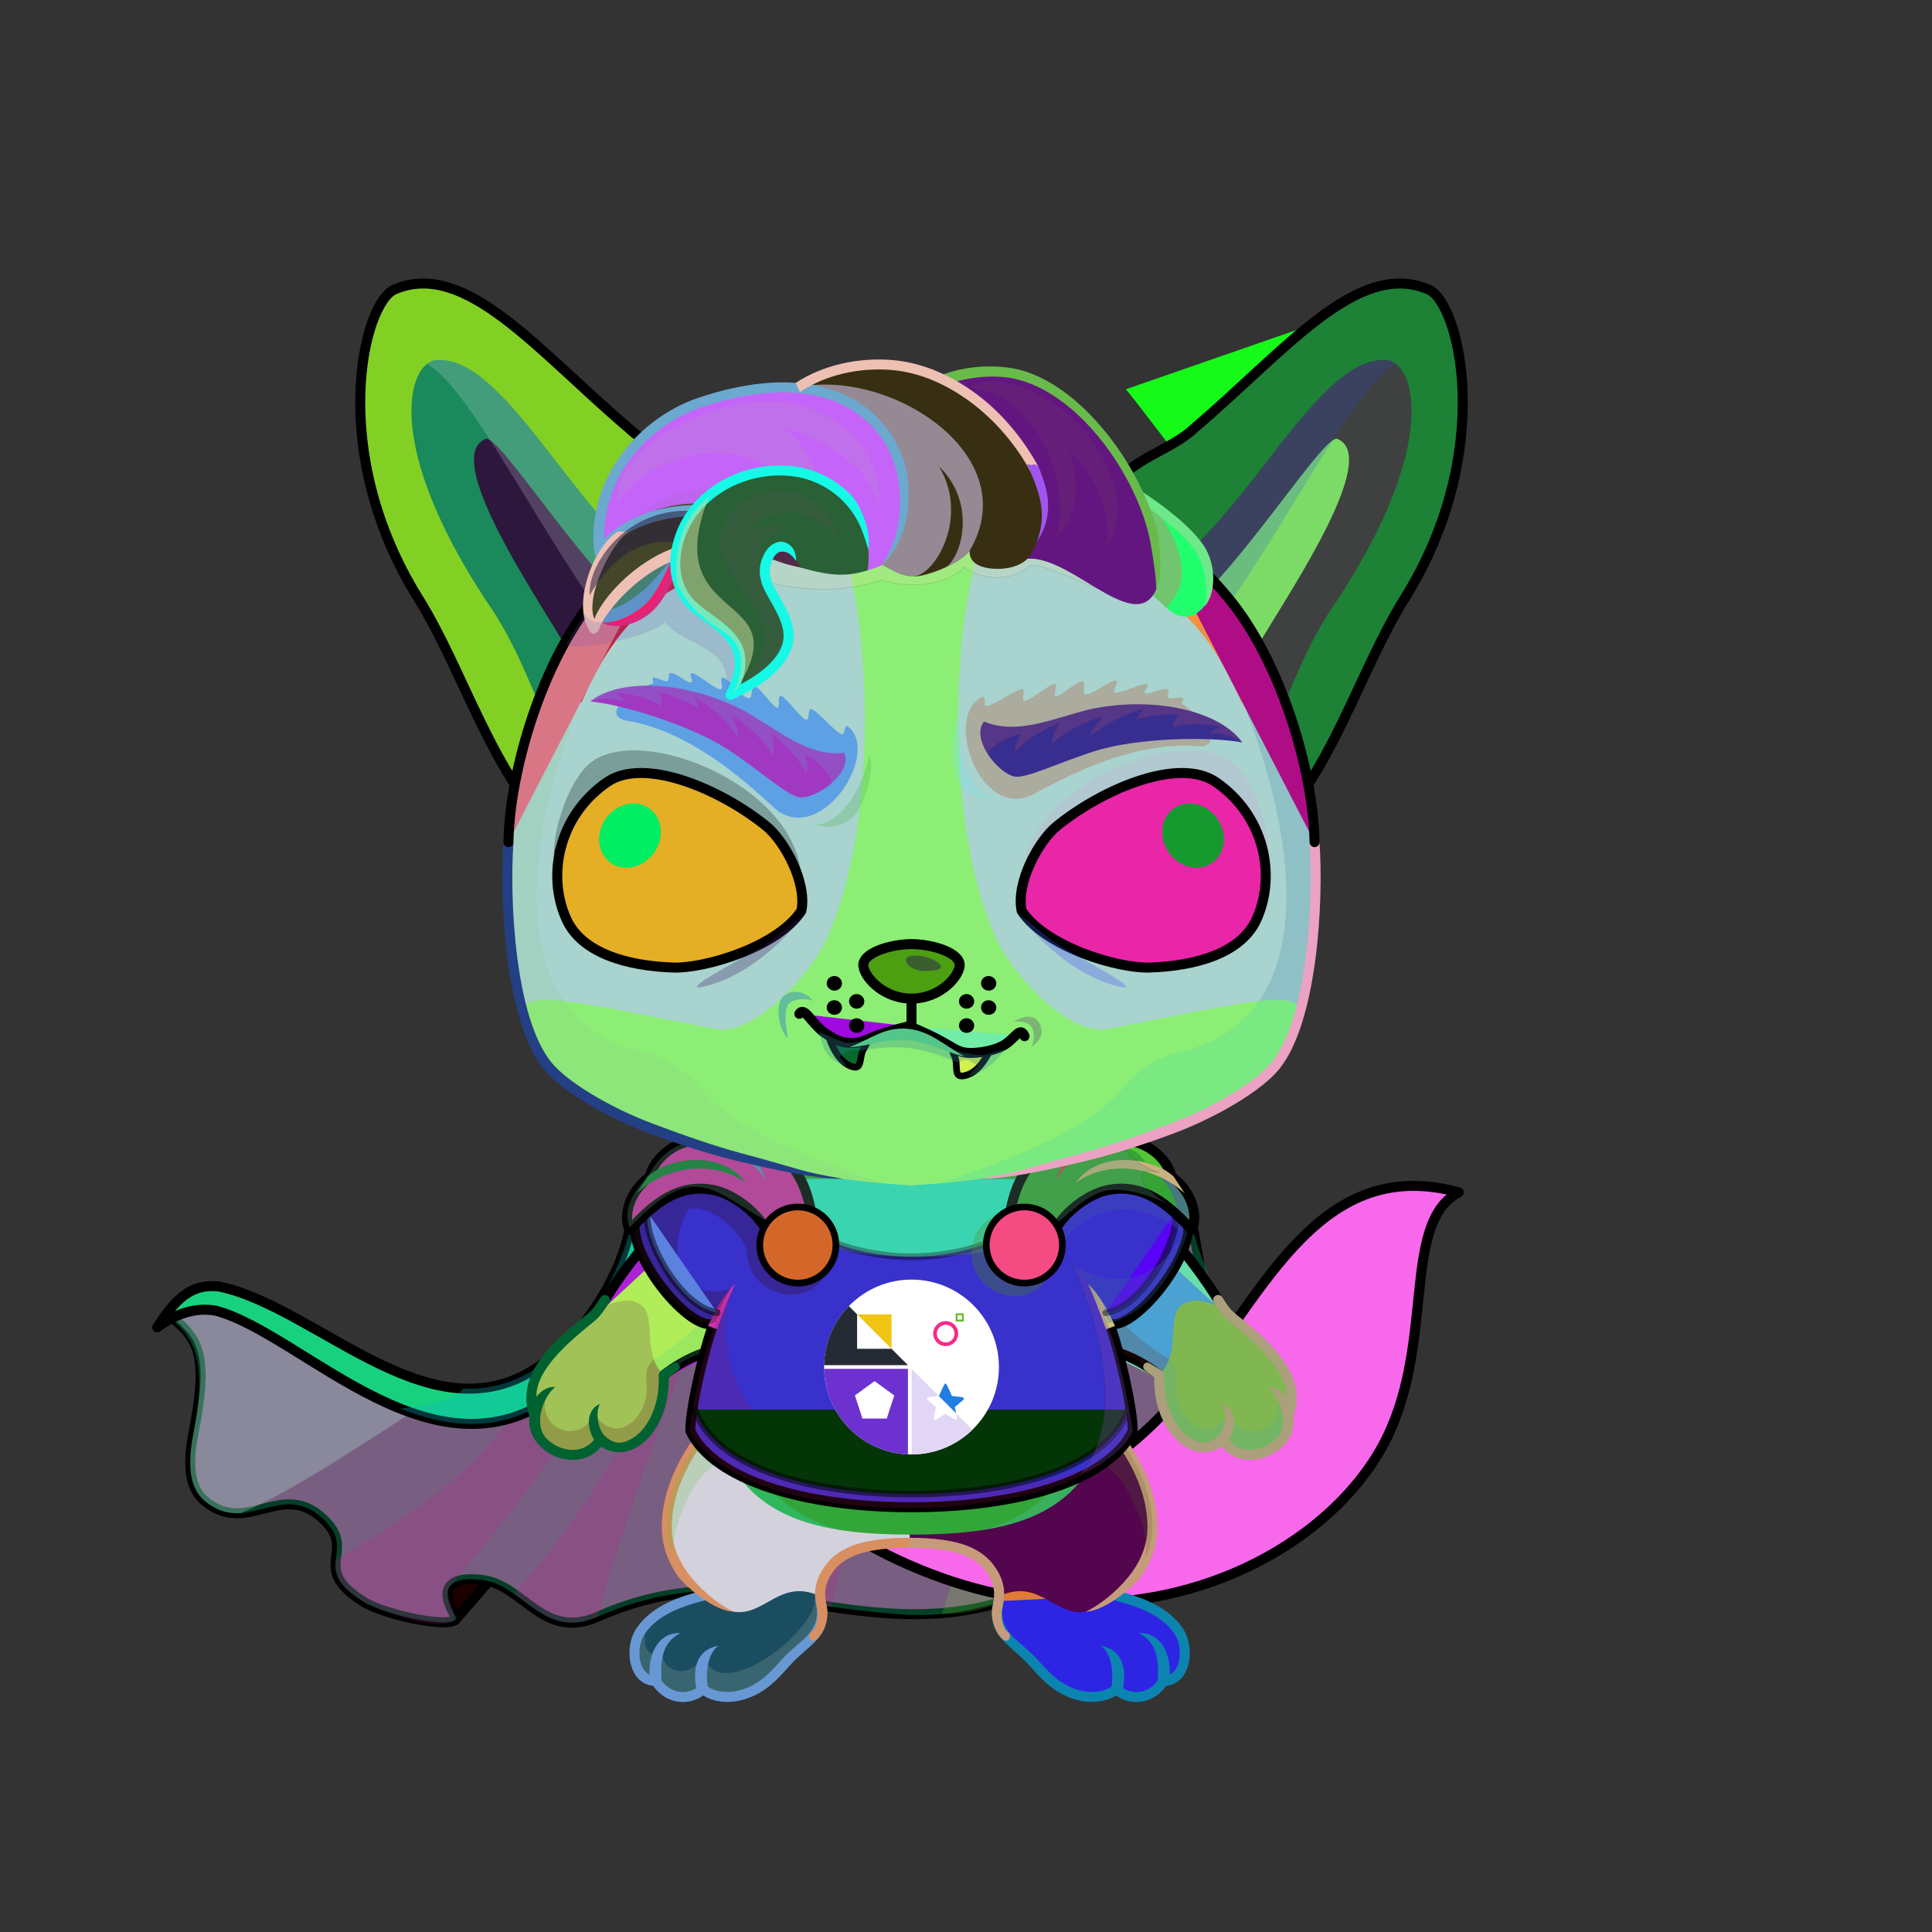 <?xml version="1.0" encoding="UTF-8"?><!DOCTYPE svg PUBLIC "-//W3C//DTD SVG 1.1//EN" "http://www.w3.org/Graphics/SVG/1.1/DTD/svg11.dtd"><!-- Creator: CorelDRAW 2017 --><svg xmlns="http://www.w3.org/2000/svg" xmlns:xlink="http://www.w3.org/1999/xlink" xml:space="preserve" width="290mm" height="290mm" version="1.1" style="shape-rendering:geometricPrecision; text-rendering:geometricPrecision; image-rendering:optimizeQuality; fill-rule:evenodd; clip-rule:evenodd" viewBox="0 0 29000 29000">
 <rect x="0" y="0" width="29000" height="29000" fill="#333333" stroke="none"/>
 <defs>
  <style type="text/css">
   <![CDATA[
    .str7 {stroke:#2B2A29;stroke-width:7.62;stroke-linecap:round;stroke-linejoin:round;stroke-miterlimit:22.926;stroke-opacity:0.2}
    .str4 {stroke:#2B2A29;stroke-width:7.62;stroke-linecap:round;stroke-linejoin:round;stroke-miterlimit:22.926;stroke-opacity:0.302}
    .str2 {stroke:black;stroke-width:100;stroke-linecap:round;stroke-linejoin:round;stroke-miterlimit:22.926;stroke-opacity:0.4}
    .str3 {stroke:black;stroke-width:100;stroke-linecap:round;stroke-linejoin:round;stroke-miterlimit:22.926;stroke-opacity:0.502}
    .str8 {stroke:black;stroke-width:100;stroke-linecap:round;stroke-linejoin:round;stroke-miterlimit:22.926}
    .str5 {stroke:black;stroke-width:100;stroke-linecap:round;stroke-linejoin:round;stroke-miterlimit:22.926}
    .str0 {stroke:black;stroke-width:150;stroke-linecap:round;stroke-linejoin:round;stroke-miterlimit:22.926}
    .str1 {stroke:black;stroke-width:150;stroke-linecap:round;stroke-linejoin:round;stroke-miterlimit:22.926}
    .str6 {stroke:black;stroke-width:150;stroke-linecap:round;stroke-linejoin:round;stroke-miterlimit:22.926}
    .fil10 {fill:none}
    .fil21 {fill:none}
    .fil22 {fill:none}
    .fil29 {fill:black}
    .fil20 {fill:black}
    .fil0 {fill:#1C0000}
    .fil25 {fill:#24AE5F}
    .fil69 {fill:#333333}
    .fil26 {fill:#E84D3E}
    .fil24 {fill:#F0C514}
    .fil9 {fill:#FEFEFE}
    .fil78 {fill:white}
    .fil23 {fill:white}
    .fil49 {fill:black;fill-rule:nonzero}
    .fil12 {fill:black;fill-rule:nonzero}
    .fil27 {fill:#066EA6;fill-rule:nonzero}
    .fil35 {fill:#594111;fill-rule:nonzero}
    .fil53 {fill:white;fill-opacity:0.051}
    .fil59 {fill:white;fill-opacity:0.102}
    .fil61 {fill:black;fill-opacity:0.149}
    .fil4 {fill:black;fill-opacity:0.2}
    .fil8 {fill:black;fill-opacity:0.2}
    .fil48 {fill:white;fill-opacity:0.2}
    .fil6 {fill:black;fill-opacity:0.302}
    .fil63 {fill:black;fill-rule:nonzero;fill-opacity:0.302}
    .fil66 {fill:black;fill-rule:nonzero;fill-opacity:0.302}
    .fil3 {fill:black;fill-opacity:0.302}
    .fil72 {fill:black;fill-opacity:0.4}
    .fil39 {fill:white;fill-opacity:0.4}
    .fil77 {fill:black;fill-opacity:0.431}
    .fil79 {fill:black;fill-opacity:0.502}
    .fil2 {fill:black;fill-opacity:0.502}
    .fil56 {fill:black;fill-opacity:0.549}
    .fil36 {fill:white;fill-opacity:0.702}
    .fil75 {fill:#9ECFFF;fill-opacity:0.8}
    .fil67 {fill:black;fill-rule:nonzero}
    .fil47 {fill:url(#id0)}
    .fil18 {fill:url(#id1)}
    .fil13 {fill:url(#id2)}
    .fil82 {fill:url(#id3)}
    .fil44 {fill:url(#id4)}
    .fil81 {fill:url(#id5)}
    .fil43 {fill:url(#id6)}
    .fil60 {fill:url(#id7)}
    .fil30 {fill:url(#id8)}
    .fil1 {fill:url(#id9)}
    .fil11 {fill:url(#id10)}
    .fil80 {fill:url(#id11)}
    .fil16 {fill:url(#id12)}
    .fil41 {fill:url(#id13)}
    .fil15 {fill:url(#id14)}
    .fil45 {fill:url(#id15)}
    .fil46 {fill:url(#id16)}
    .fil40 {fill:url(#id17)}
    .fil17 {fill:url(#id18)}
    .fil31 {fill:url(#id19)}
    .fil5 {fill:url(#id20)}
    .fil62 {fill:url(#id21)}
    .fil14 {fill:url(#id22)}
    .fil38 {fill:url(#id23)}
    .fil34 {fill:url(#id24)}
    .fil71 {fill:url(#id25)}
    .fil33 {fill:url(#id26)}
    .fil19 {fill:url(#id27)}
    .fil37 {fill:url(#id28)}
    .fil54 {fill:url(#id29)}
    .fil74 {fill:url(#id30)}
    .fil76 {fill:url(#id31)}
    .fil64 {fill:url(#id32)}
    .fil57 {fill:url(#id33)}
    .fil58 {fill:url(#id34)}
    .fil42 {fill:url(#id35)}
    .fil7 {fill:url(#id36)}
    .fil52 {fill:url(#id37)}
    .fil55 {fill:url(#id38)}
    .fil51 {fill:url(#id39)}
    .fil73 {fill:url(#id40)}
    .fil65 {fill:url(#id41)}
    .fil32 {fill:url(#id42)}
    .fil28 {fill:url(#id43)}
    .fil50 {fill:url(#id44)}
    .fil70 {fill:url(#id45);fill-opacity:0.702}
    .fil68 {fill:url(#id46);fill-opacity:0.702}
   ]]>
  </style>
  <linearGradient id="id0" gradientUnits="userSpaceOnUse" x1="13681.92" y1="17792.58" x2="13681.92" y2="7488.26">
   <stop offset="0" style="stop-opacity:1; stop-color:#E8DBC7"/>
   <stop offset="1" style="stop-opacity:1; stop-color:#FFF3E0"/>
  </linearGradient>
  <linearGradient id="id1" gradientUnits="userSpaceOnUse" x1="13681.92" y1="17591.93" x2="13681.92" y2="23034.87">
   <stop offset="0" style="stop-opacity:1; stop-color:#FFF3E0"/>
   <stop offset="1" style="stop-opacity:1; stop-color:#BF803D"/>
  </linearGradient>
  <linearGradient id="id2" gradientUnits="userSpaceOnUse" x1="15476.3" y1="20934.63" x2="15476.3" y2="24198.97">
   <stop offset="0" style="stop-opacity:1; stop-color:#BF803D"/>
   <stop offset="0.651" style="stop-opacity:1; stop-color:#BF803D"/>
   <stop offset="1" style="stop-opacity:1; stop-color:#FDBD76"/>
  </linearGradient>
  <linearGradient id="id3" gradientUnits="userSpaceOnUse" x1="16703.27" y1="11788.03" x2="16703.26" y2="13968.26">
   <stop offset="0" style="stop-opacity:1; stop-color:black"/>
   <stop offset="1" style="stop-opacity:1; stop-color:#00397A"/>
  </linearGradient>
  <linearGradient id="id4" gradientUnits="userSpaceOnUse" x1="17596.59" y1="11148.78" x2="20618.67" y2="6071.51">
   <stop offset="0" style="stop-opacity:1; stop-color:#D1B0A1"/>
   <stop offset="0.4" style="stop-opacity:1; stop-color:#D1B0A1"/>
   <stop offset="1" style="stop-opacity:1; stop-color:#FFD3BF"/>
  </linearGradient>
  <linearGradient id="id5" gradientUnits="userSpaceOnUse" x1="15459.39" y1="13087.8" x2="18451.33" y2="13087.8">
   <stop offset="0" style="stop-opacity:1; stop-color:#0063ED"/>
   <stop offset="0.502" style="stop-opacity:1; stop-color:#8FCBFF"/>
   <stop offset="1" style="stop-opacity:1; stop-color:#0063ED"/>
  </linearGradient>
  <linearGradient id="id6" gradientUnits="userSpaceOnUse" x1="16758.43" y1="10755.82" x2="21805.32" y2="6074.34">
   <stop offset="0" style="stop-opacity:1; stop-color:#C4792D"/>
   <stop offset="0.38" style="stop-opacity:1; stop-color:#E8AA54"/>
   <stop offset="1" style="stop-opacity:1; stop-color:#FFE8CF"/>
  </linearGradient>
  <linearGradient id="id7" gradientUnits="userSpaceOnUse" x1="8842.28" y1="7430.97" x2="15665.09" y2="7430.97">
   <stop offset="0" style="stop-opacity:1; stop-color:#1A1A1A"/>
   <stop offset="0.278" style="stop-opacity:1; stop-color:#1C1C1C"/>
   <stop offset="1" style="stop-opacity:1; stop-color:#454545"/>
  </linearGradient>
  <linearGradient id="id8" gradientUnits="userSpaceOnUse" x1="8167.73" y1="21378.49" x2="9780.79" y2="19985.11">
   <stop offset="0" style="stop-opacity:1; stop-color:#FFF7EB"/>
   <stop offset="1" style="stop-opacity:1; stop-color:#FFE6BF"/>
  </linearGradient>
  <linearGradient id="id9" gradientUnits="userSpaceOnUse" x1="9941.89" y1="24429.66" x2="10886.58" y2="16996.61">
   <stop offset="0" style="stop-opacity:1; stop-color:#990000"/>
   <stop offset="1" style="stop-opacity:1; stop-color:#240000"/>
  </linearGradient>
  <linearGradient id="id10" gradientUnits="userSpaceOnUse" x1="15733.34" y1="23519.88" x2="16995.63" y2="25426.33">
   <stop offset="0" style="stop-opacity:1; stop-color:#FFF1DB"/>
   <stop offset="1" style="stop-opacity:1; stop-color:#FFF3E0"/>
  </linearGradient>
  <linearGradient id="id11" gradientUnits="userSpaceOnUse" x1="17157.68" y1="14525.8" x2="17157.68" y2="11604.07">
   <stop offset="0" style="stop-opacity:1; stop-color:#0099E0"/>
   <stop offset="0.439" style="stop-opacity:1; stop-color:#00437E"/>
   <stop offset="1" style="stop-opacity:1; stop-color:black"/>
  </linearGradient>
  <linearGradient id="id12" gradientUnits="userSpaceOnUse" xlink:href="#id2" x1="17081.24" y1="17625.39" x2="17081.24" y2="20837.22">
  </linearGradient>
  <linearGradient id="id13" gradientUnits="userSpaceOnUse" xlink:href="#id4" x1="6745.17" y1="11148.78" x2="9767.25" y2="6071.51">
  </linearGradient>
  <linearGradient id="id14" gradientUnits="userSpaceOnUse" xlink:href="#id2" x1="11831.36" y1="20934.63" x2="11831.36" y2="24198.97">
  </linearGradient>
  <linearGradient id="id15" gradientUnits="userSpaceOnUse" x1="17296.43" y1="10032.01" x2="20198.24" y2="7735.91">
   <stop offset="0" style="stop-opacity:1; stop-color:#965759"/>
   <stop offset="1" style="stop-opacity:1; stop-color:#C49D9D"/>
  </linearGradient>
  <linearGradient id="id16" gradientUnits="userSpaceOnUse" xlink:href="#id6" x1="13681.92" y1="17785.48" x2="13681.92" y2="7387.43">
  </linearGradient>
  <linearGradient id="id17" gradientUnits="userSpaceOnUse" xlink:href="#id6" x1="5558.52" y1="10755.82" x2="10605.41" y2="6074.34">
  </linearGradient>
  <linearGradient id="id18" gradientUnits="userSpaceOnUse" xlink:href="#id2" x1="10282.6" y1="17625.39" x2="10282.6" y2="20837.22">
  </linearGradient>
  <linearGradient id="id19" gradientUnits="userSpaceOnUse" xlink:href="#id8" x1="19152.35" y1="21443.78" x2="17626.81" y2="19919.82">
  </linearGradient>
  <linearGradient id="id20" gradientUnits="userSpaceOnUse" x1="4482.19" y1="17713.14" x2="7854.86" y2="21893.08">
   <stop offset="0" style="stop-opacity:1; stop-color:#CC3300"/>
   <stop offset="0.349" style="stop-opacity:1; stop-color:#990000"/>
   <stop offset="0.588" style="stop-opacity:1; stop-color:#FF3B3B"/>
   <stop offset="0.82" style="stop-opacity:1; stop-color:#A00404"/>
   <stop offset="1" style="stop-opacity:1; stop-color:#990000"/>
  </linearGradient>
  <linearGradient id="id21" gradientUnits="userSpaceOnUse" x1="9266.24" y1="7981.8" x2="13297.79" y2="6379.83">
   <stop offset="0" style="stop-opacity:1; stop-color:#0F0F0F"/>
   <stop offset="0.62" style="stop-opacity:1; stop-color:#1C1C1C"/>
   <stop offset="1" style="stop-opacity:1; stop-color:#454545"/>
  </linearGradient>
  <linearGradient id="id22" gradientUnits="userSpaceOnUse" xlink:href="#id10" x1="10196.88" y1="23596.11" x2="11689.46" y2="25350.09">
  </linearGradient>
  <linearGradient id="id23" gradientUnits="userSpaceOnUse" x1="11604.53" y1="18745.74" x2="12347.22" y2="18630.97">
   <stop offset="0" style="stop-opacity:1; stop-color:#8F7232"/>
   <stop offset="0.329" style="stop-opacity:1; stop-color:#73510D"/>
   <stop offset="0.631" style="stop-opacity:1; stop-color:#FEF4C0"/>
   <stop offset="0.722" style="stop-opacity:1; stop-color:#FFF6C4"/>
   <stop offset="0.89" style="stop-opacity:1; stop-color:#D5BC39"/>
   <stop offset="1" style="stop-opacity:1; stop-color:#CC9933"/>
  </linearGradient>
  <linearGradient id="id24" gradientUnits="userSpaceOnUse" xlink:href="#id23" x1="15004.26" y1="18745.73" x2="15746.95" y2="18630.96">
  </linearGradient>
  <linearGradient id="id25" gradientUnits="userSpaceOnUse" x1="10136.01" y1="8745.32" x2="13038.25" y2="8745.32">
   <stop offset="0" style="stop-opacity:1; stop-color:#1A1A1A"/>
   <stop offset="0.188" style="stop-opacity:1; stop-color:#1C1C1C"/>
   <stop offset="1" style="stop-opacity:1; stop-color:#454545"/>
  </linearGradient>
  <linearGradient id="id26" gradientUnits="userSpaceOnUse" x1="14816.93" y1="18808.06" x2="15934.28" y2="18568.63">
   <stop offset="0" style="stop-opacity:1; stop-color:#966D1C"/>
   <stop offset="0.322" style="stop-opacity:1; stop-color:#694E18"/>
   <stop offset="0.459" style="stop-opacity:1; stop-color:#DBC234"/>
   <stop offset="0.561" style="stop-opacity:1; stop-color:#FEF1B0"/>
   <stop offset="0.729" style="stop-opacity:1; stop-color:#FFF3B5"/>
   <stop offset="0.878" style="stop-opacity:1; stop-color:#D5BC39"/>
   <stop offset="1" style="stop-opacity:1; stop-color:#CC9933"/>
  </linearGradient>
  <linearGradient id="id27" gradientUnits="userSpaceOnUse" x1="11808.97" y1="22647.33" x2="15555.65" y2="17442.12">
   <stop offset="0" style="stop-opacity:1; stop-color:#13161C"/>
   <stop offset="1" style="stop-opacity:1; stop-color:#404E5E"/>
  </linearGradient>
  <linearGradient id="id28" gradientUnits="userSpaceOnUse" xlink:href="#id26" x1="11417.2" y1="18808.07" x2="12534.55" y2="18568.64">
  </linearGradient>
  <linearGradient id="id29" gradientUnits="userSpaceOnUse" x1="8078.44" y1="10092.07" x2="11143.49" y2="10737.15">
   <stop offset="0" style="stop-opacity:1; stop-color:#1A1A1A"/>
   <stop offset="0.51" style="stop-opacity:1; stop-color:#1C1C1C"/>
   <stop offset="1" style="stop-opacity:1; stop-color:#454545"/>
  </linearGradient>
  <linearGradient id="id30" gradientUnits="userSpaceOnUse" xlink:href="#id5" x1="8924.5" y1="12967.04" x2="11883.71" y2="13253.55">
  </linearGradient>
  <linearGradient id="id31" gradientUnits="userSpaceOnUse" xlink:href="#id3" x1="10771.88" y1="11807.52" x2="10562.95" y2="13965.57">
  </linearGradient>
  <linearGradient id="id32" gradientUnits="userSpaceOnUse" x1="12799.48" y1="15546.41" x2="12673.04" y2="15976.21">
   <stop offset="0" style="stop-opacity:1; stop-color:#E8EBEA"/>
   <stop offset="0.678" style="stop-opacity:1; stop-color:#FAFAFA"/>
   <stop offset="1" style="stop-opacity:1; stop-color:#FAFAFA"/>
  </linearGradient>
  <linearGradient id="id33" gradientUnits="userSpaceOnUse" xlink:href="#id29" x1="18353.5" y1="7848.39" x2="10867.86" y2="6602.64">
  </linearGradient>
  <linearGradient id="id34" gradientUnits="userSpaceOnUse" xlink:href="#id29" x1="16741.12" y1="9269.45" x2="14748.61" y2="5381.46">
  </linearGradient>
  <linearGradient id="id35" gradientUnits="userSpaceOnUse" xlink:href="#id15" x1="10323.85" y1="9676.53" x2="7121.45" y2="7955.37">
  </linearGradient>
  <linearGradient id="id36" gradientUnits="userSpaceOnUse" x1="16575.43" y1="24235.63" x2="17955.16" y2="17130.9">
   <stop offset="0" style="stop-opacity:1; stop-color:#DC9947"/>
   <stop offset="0.439" style="stop-opacity:1; stop-color:#E5A554"/>
   <stop offset="1" style="stop-opacity:1; stop-color:#F1ECE7"/>
  </linearGradient>
  <linearGradient id="id37" gradientUnits="userSpaceOnUse" xlink:href="#id29" x1="19285.4" y1="10092.07" x2="16220.35" y2="10737.15">
  </linearGradient>
  <linearGradient id="id38" gradientUnits="userSpaceOnUse" xlink:href="#id29" x1="10262.97" y1="9268.13" x2="9430.21" y2="1814.09">
  </linearGradient>
  <linearGradient id="id39" gradientUnits="userSpaceOnUse" x1="13852.13" y1="14553.98" x2="13886.69" y2="14343.19">
   <stop offset="0" style="stop-opacity:1; stop-color:#7C7B7B"/>
   <stop offset="1" style="stop-opacity:1; stop-color:white"/>
  </linearGradient>
  <linearGradient id="id40" gradientUnits="userSpaceOnUse" xlink:href="#id11" x1="10358.32" y1="14522.55" x2="9978.7" y2="11549.05">
  </linearGradient>
  <linearGradient id="id41" gradientUnits="userSpaceOnUse" xlink:href="#id32" x1="14515.78" y1="15699.22" x2="14582.08" y2="16130.47">
  </linearGradient>
  <linearGradient id="id42" gradientUnits="userSpaceOnUse" x1="16375.02" y1="16959.76" x2="16674.64" y2="18746.87">
   <stop offset="0" style="stop-opacity:1; stop-color:#A30404"/>
   <stop offset="0.251" style="stop-opacity:1; stop-color:#A30404"/>
   <stop offset="0.569" style="stop-opacity:1; stop-color:#FF6363"/>
   <stop offset="0.82" style="stop-opacity:1; stop-color:#6D0101"/>
   <stop offset="1" style="stop-opacity:1; stop-color:#6D0101"/>
  </linearGradient>
  <linearGradient id="id43" gradientUnits="userSpaceOnUse" xlink:href="#id42" x1="10964.17" y1="16959.76" x2="10664.55" y2="18746.87">
  </linearGradient>
  <radialGradient id="id44" gradientUnits="userSpaceOnUse" gradientTransform="matrix(1.351 -0 -0 0.764 -4899 3407)" cx="13942.45" cy="14441.43" r="535.53" fx="13942.45" fy="14441.43">
   <stop offset="0" style="stop-opacity:1; stop-color:#939393"/>
   <stop offset="0.502" style="stop-opacity:1; stop-color:#4C4949"/>
   <stop offset="0.851" style="stop-opacity:1; stop-color:#171616"/>
   <stop offset="1" style="stop-opacity:1; stop-color:#171616"/>
  </radialGradient>
  <linearGradient id="id45" gradientUnits="userSpaceOnUse" xlink:href="#id10" x1="12806.39" y1="11744.1" x2="11680.73" y2="11612.78">
  </linearGradient>
  <linearGradient id="id46" gradientUnits="userSpaceOnUse" xlink:href="#id10" x1="14461.05" y1="11255.7" x2="15584.07" y2="11407.95">
  </linearGradient>
 </defs>
 <g id="Cape">
  <animateTransform type="translate" values="0;0 200;0;0 200;0;0 200;0;0 200;0" dur="10" repeatCount="indefinite" additive="sum" attributeName="transform"/>
  <g id="_2051661727424">
   <g>
    <g>
     <polygon class="fil0 str0" points="7905.38,23080.67 6835.38,24313.67 6364.38,23682.67 "/>
     <path class="fil1 str0" d="M2595.74 19792.41c1035.46,-1131.17 2495.08,1757.15 4799.74,1313.91 1859.25,-793.73 2289.18,-2054.54 2527.18,-2596.54 82,-76 307.72,-1432.11 589.72,-1440.11 97,-3 1408,590 1977,563 762.98,-35.35 4755.94,-407.88 5422.92,827.12 176.5,950.45 592.7,3458.5 54.44,4727.46 -462.39,-248.77 -765.61,357.1 -1558.37,715.12 -352.78,159.32 -699.42,-111.95 -1476.86,172.81 -819.17,220.82 -1592.29,181.82 -2580.13,26.49 -884,-219 -2036,-430 -3373,163 -800,356 -1105,-429 -1681,-539 -220,-42 -837,-86 -464,527 140,230 -1017,19 -1387,-216 -788,-503 -112,-731 -551,-1192 -647,-680 -1171,235 -1825,-318 -224,-188 -259,-534 -168,-1004 205,-1056 131.36,-1398.26 -306.64,-1730.26z" style="fill:#e740b4"/>
     <path class="fil2" d="M2511.07 19750.08c1408.29,-1523.33 3917.55,4610.37 7433.62,-1157.76 82,-76 285.69,-1514.65 567.69,-1522.65 97,-3 1408,590 1977,563 773.49,-35.84 4670.73,-448.97 5422.92,827.12 116.93,670.37 986.74,1586.24 54.44,4727.46 -631.46,-286.13 -858.69,532.82 -1760.2,765.93 -1181.42,-162.69 -1377.76,411.84 -2872.55,263.52 -149.92,-10.96 -323.01,-27.14 -982.61,-115.03 -884,-219 -2036,-430 -3373,163 -800,356 -1105,-429 -1681,-539 -220,-42 -837,-86 -464,527 140,230 -1017,19 -1387,-216 -788,-503 -112,-731 -551,-1192 -647,-680 -1171,235 -1825,-318 -224,-188 -259,-534 -168,-1004 205,-1056 46.69,-1440.59 -391.31,-1772.59z" style="fill:#0b7e4f"/>
     <path class="fil3" d="M3613.38 22711.67c715.84,-289.12 1910.79,-1088.28 2577.7,-1516.34 -1720.45,-414.7 -2401.4,-2157.74 -3595.34,-1402.92 438,332 511.64,674.26 306.64,1730.26 -91,470 -56,816 168,1004 190,161 369,197 543,185z" style="fill:#b4ead9"/>
     <path class="fil4" d="M9833.78 19054.59c-767.96,2127.81 -2875.72,4508.77 -3045.4,4721.08 -190,88 130,503 0,563 -317,146 -1201,-217 -1342,-302 -417,-252 -429,-440 -408,-627 1616.7,-918.03 2368.38,-1659.08 2814.99,-2443.93l1980.41 -1911.15zm763.6 -958.92c174,88 344,176 486,249 -773,1962 -1726,4431 -2105,5920 -587,261 -908,-92 -1264,-342 1852,-2054 2591,-4240 2883,-5827zm1215 431c704,-20 1246,-95 1762,-199 -303,1984 -733,4378 -1095,5804 -41,-9 -83,-19 -128,-30 -540,-133 -1178,-264 -1898,-211 1305,-2498 1470,-4200 1359,-5364z" style="fill:#d01695"/>
    </g>
    <g>
     <path class="fil5 str0" d="M9976.52 18232.69c-25.4,743.96 -653.36,1907.36 -1516.9,2618.57 -1889.81,1556.47 -3899.98,-828.23 -5221.65,-1177.78 -312.91,-54.14 -603.01,48.15 -877.44,249.77 325.23,-513.38 568.09,-649.83 931.93,-612.19 1519.18,320.12 3271.58,2421.29 4926.93,1102.95 761,-606 1206.06,-1562.08 1245.69,-2095.96l511.44 -85.36z" style="fill:#18d17f"/>
     <path class="fil6" d="M9976.52 18232.69c-25.4,743.96 -653.36,1907.36 -1516.9,2618.57 -815.35,671.53 -1653.11,609.42 -2448.31,293.67 474.27,-55.61 831.7,-149.46 941.58,-302.57 424.81,19.27 848.74,-95.65 1266.5,-428.35 761,-606 1225.44,-1634.7 1265.07,-2168.58l492.06 -12.74z" style="fill:#05bcc8"/>
    </g>
   </g>
   <path class="fil4" d="M14800.07 17555.57c620.91,-14.73 777.26,35.45 1122.59,53.92 22.37,2006.88 182.9,4854.51 56.68,6320.34 -828.78,-47.93 -1081.44,296.92 -1841.36,297.06 883.1,-2676.4 960.18,-5540.67 662.09,-6671.32z" style="fill:#77dd2b"/>
  </g>
 </g>
 <g id="LowerBody">
  <g id="_2051592287696">
   <g>
    <path class="fil7" d="M13728.63 21709.45c1947.35,1257.8 3003.16,345.49 4193.6,-1007.27 1116.68,-1268.95 1661.69,-3312.77 3974.16,-2804.7 -961.49,400.67 -324.94,2331.41 -1154,3826.61 -1049.71,1893.13 -4370.74,3416.2 -7909.89,1352.22 -324.16,-143.94 428.19,-1589.77 896.13,-1366.86z" style="fill:#ae9d03"/>
    <path class="fil8" d="M20997 21126.3c-64.82,203.71 -147.39,404.41 -254.61,597.79 -1042.69,1880.45 -4326.42,3395.15 -7838.88,1392.55l922.31 -1058.27c2133.39,1682.16 6095.21,1384.87 7171.18,-932.07z" style="fill:#61d676"/>
    <path class="fil9" d="M19137.74 19098.86c641.09,-894.26 1537.85,-1537.1 2758.64,-1201.38 -639.09,266.32 -558.54,1090.23 -685.26,2131.32 -255.12,106.23 -578.14,233.97 -897.74,15.6 -319.62,-218.38 -230.36,-601.11 -392.02,-806.56 -161.67,-205.46 -502.83,-193.87 -783.62,-138.98z" style="fill:#62e8a4"/>
    <path class="fil10 str1" d="M13728.63 21709.45c1803.88,1165.15 2925.16,416.21 3941.57,-717.07 1224.28,-1365.09 2037.01,-3695.97 4226.19,-3094.9 -886.25,467.62 -324.94,2331.41 -1154,3826.61 -1049.71,1893.13 -4370.74,3416.2 -7909.89,1352.22 -324.16,-143.94 428.19,-1589.77 896.13,-1366.86z" style="fill:#f768ea"/>
   </g>
   <g>
    <path class="fil11" d="M17460.65 25232.19c-143.4,248.4 -468.27,331.14 -708.76,122.88 -81.99,81.51 -320.92,169.18 -610.84,76.32 -475.03,-152.14 -678.05,-626.96 -1088.45,-897.74 -208.15,-137.35 -42.9,-480.08 -30.75,-701.99 205.13,68.66 639.6,20.36 960.16,-216.02 331.81,-244.66 1042.55,-198.9 820.21,325.09 152.29,50.23 375.28,134.94 487.65,193.08 177.67,91.93 307.9,217.39 397.34,350.41 165.52,246.14 124.2,747.97 -226.56,747.97z" style="fill:#e07a37"/>
    <path class="fil8" d="M17460.65 25232.19c-143.4,248.41 -468.26,331.14 -708.76,122.88 -81.99,81.5 -320.92,169.17 -610.83,76.32 -475.04,-152.14 -678.06,-626.97 -1088.46,-897.74 -181.2,-119.56 -105.32,-407.73 -67.92,-623.39 13.46,30.04 65.83,31.33 88.03,18.38 1.87,85.64 -1.2,160.46 50.14,260.86 317.51,621 1468.13,1311.09 1611.91,663.13 247.59,396.42 693.33,242.95 633.87,-147.51 151.31,250.23 332.55,57.35 232.09,-294.49 149.98,96.43 185.64,308.91 178.82,485.93 -20.05,178.14 -123.83,335.63 -318.89,335.63z" style="fill:#4e2fda"/>
    <path class="fil10" d="M16741.35 23949.47c559.33,134.73 806.87,326.87 949.03,531.56 169.16,243.59 121.03,751.16 -229.73,751.16 -143.4,248.41 -468.26,331.14 -708.76,122.88 -81.99,81.5 -320.94,169.16 -610.83,76.32 -475.03,-152.12 -614.55,-562.67 -1017.62,-844.13 -200.99,-140.34 -166.43,-401.68 -133.97,-554.21" style="fill:#2d24e4"/>
    <path class="fil12" d="M17378.17 25212.78c-0.23,3.49 -0.22,6.93 0.01,10.32 -59,86.01 -148.51,148.77 -252.11,168.74 -83.97,16.2 -174.03,3.42 -257.07,-44.44l-12.18 -8.62c47.44,-255.15 19.34,-571.9 -333.47,-635.41 166.19,117.35 190.26,398.41 162.53,610.42 -41.21,32.89 -116.38,65.14 -215.35,77.51 -88.42,11.04 -193.21,5.22 -306.62,-31.1 -265.4,-84.98 -422.96,-261.49 -588.57,-447.02 -277.81,-311.24 -611.32,-400.6 -512.63,-864.6 8.57,-40.44 -27.35,-85.97 -57.71,-88.77 -23.64,-2.18 -80.2,17.27 -88.77,57.71 -118.92,558.91 222.12,630.4 547.79,995.26 179.55,201.15 350.37,392.52 654.19,489.8 136.97,43.87 263.6,50.89 370.48,37.54 108.76,-13.59 199.48,-49.11 261.95,-89.45l3.03 0.42c116.4,81.07 258.82,115.17 400.52,87.83 143.13,-27.6 267.73,-113.7 348.92,-233.85 151.04,-15.37 257.69,-112.9 312.96,-251.33 29.39,-73.59 43.55,-156.65 43.55,-239.67 0,-135.53 -37.48,-274.66 -107.72,-375.81 -76.48,-110.11 -180.99,-216.68 -340.93,-313.4 -142.76,-86.35 -330.65,-164.89 -584.12,-230.95 -71.17,-18.55 -104.96,8.32 -130.91,47.85 -22.62,34.48 -14.41,70.21 25.71,79.75 270.93,65.26 468.14,144.67 611.98,231.67 139.2,84.18 229.56,176.07 295.23,270.62 52.66,75.83 80.76,183.43 80.76,290.27 0,65.74 -10.54,129.82 -32.41,184.59 -25.55,64.02 -64.81,112.49 -119.33,138.11 13.28,-316.47 -127.93,-633.47 -466.36,-624.21 219.08,111.66 313.46,298.54 286.65,700.22z" style="fill:#0c84b0"/>
   </g>
   <g>
    <path class="fil13" d="M13653.83 20939.3c701.01,0 2353.18,-56.71 2709.81,225.34 302.69,239.39 937.63,901.1 935.12,1761.76 -1.3,444.56 -276.35,1008.63 -999.62,1265.68 -472.27,75.96 -697.28,-507.1 -1294.75,-235.42 59.39,-708.96 -910.94,-789.37 -1350.56,-797.08l0 -2220.28z" style="fill:#53054d"/>
    <path class="fil12" d="M15057.07 24610.23c32.84,25.07 62.37,27.07 87.44,-5.77 25.07,-32.84 18.78,-79.81 -14.06,-104.88 -85.21,-65.37 -111.11,-235.49 -89.66,-337.65 34.15,-162.75 71.67,-341.5 -65.37,-578.86 -0.83,-1.44 -1.71,-2.83 -2.62,-4.19 -99.87,-170.79 -246.56,-295.9 -460.28,-378.09 -207.63,-79.84 -506,-118.36 -858.69,-118.36l0 150c335.21,0 616.23,35.09 805.37,107.82 179.67,69.09 302.18,172.95 384.62,313.95 0.66,1.3 1.36,2.59 2.1,3.87 108.35,187.67 76.96,337.23 48.39,473.4 -32.33,153.93 42.8,384.87 162.76,478.76zm1226.67 -3463.42c175.54,138.83 478.27,451.21 693.66,859.92 143.68,272.62 247.63,587.31 246.65,919.67 -0.71,244.76 -86.82,463.8 -217.71,652.31 -154.83,222.98 -427.27,476.02 -707.2,613.37 325.62,-17.18 760.18,-426.93 830.24,-527.83 146.74,-211.34 243.27,-458.73 244.09,-737.85 1.07,-359.93 -110.06,-697.96 -263.65,-989.39 -226.43,-429.66 -547.13,-759.98 -733.5,-907.38l-92.58 117.18z" style="fill:#c69b7b"/>
    <path class="fil8" d="M17191.61 23390.47c67.26,-148.73 106.68,-305.87 107.15,-464.07 2.29,-775.52 -540.27,-1451.46 -869.11,-1752.78 -190.16,187.61 -275.44,614.36 -133.95,870.73 387.48,-413.26 1002.97,878.84 895.91,1346.12z" style="fill:#486d1a"/>
   </g>
   <g>
    <path class="fil14" d="M9847.01 25232.19c143.4,248.4 468.27,331.14 708.76,122.88 81.99,81.51 320.92,169.18 610.84,76.32 475.03,-152.14 678.05,-626.96 1088.45,-897.74 208.15,-137.35 42.9,-480.08 30.75,-701.99 -239.96,73.82 -639.6,20.36 -960.16,-216.02 -331.81,-244.66 -1042.55,-198.9 -820.21,325.09 -152.29,50.23 -375.28,134.94 -487.65,193.08 -177.67,91.93 -307.9,217.39 -397.34,350.41 -165.52,246.14 -124.2,747.97 226.56,747.97z" style="fill:#1b4d61"/>
    <path class="fil8" d="M9847.01 25232.19c143.4,248.41 468.26,331.14 708.76,122.88 81.99,81.5 320.92,169.17 610.83,76.32 475.04,-152.14 678.06,-626.97 1088.46,-897.74 181.2,-119.56 105.32,-407.73 67.92,-623.39 -13.46,30.04 -65.83,31.33 -88.03,18.38 -1.87,85.64 1.2,160.46 -50.14,260.86 -317.51,621 -1468.13,1311.09 -1611.91,663.13 -247.59,396.42 -693.33,242.95 -633.87,-147.51 -151.31,250.23 -332.55,57.35 -232.09,-294.49 -149.98,96.43 -185.64,308.91 -178.82,485.93 20.05,178.14 123.83,335.63 318.89,335.63z" style="fill:#afc6b2"/>
    <path class="fil12" d="M9929.49 25212.78c0.23,3.49 0.22,6.93 -0.01,10.32 59,86.01 148.51,148.77 252.11,168.74 83.97,16.2 174.03,3.42 257.07,-44.44l12.18 -8.62c-47.44,-255.15 -19.34,-571.9 333.47,-635.41 -166.19,117.35 -190.26,398.41 -162.53,610.42 41.21,32.89 116.38,65.14 215.35,77.51 88.42,11.04 193.21,5.22 306.62,-31.1 265.4,-84.98 422.96,-261.49 588.57,-447.02 277.81,-311.24 611.32,-400.6 512.63,-864.6 -8.57,-40.44 27.35,-85.97 57.71,-88.77 23.64,-2.18 80.2,17.27 88.77,57.71 118.92,558.91 -222.12,630.4 -547.79,995.26 -179.55,201.15 -350.37,392.52 -654.19,489.8 -136.97,43.87 -263.6,50.89 -370.48,37.54 -108.76,-13.59 -199.48,-49.11 -261.95,-89.45l-3.03 0.42c-116.4,81.07 -258.82,115.17 -400.52,87.83 -143.13,-27.6 -267.73,-113.7 -348.92,-233.85 -151.04,-15.37 -257.69,-112.9 -312.96,-251.33 -29.39,-73.59 -43.55,-156.65 -43.55,-239.67 0,-135.53 37.48,-274.66 107.72,-375.81 76.48,-110.11 180.99,-216.68 340.93,-313.4 142.76,-86.35 330.65,-164.89 584.12,-230.95 71.17,-18.55 104.96,8.32 130.91,47.85 22.62,34.48 14.41,70.21 -25.71,79.75 -270.93,65.26 -468.14,144.67 -611.98,231.67 -139.2,84.18 -229.56,176.07 -295.23,270.62 -52.66,75.83 -80.76,183.43 -80.76,290.27 0,65.74 10.54,129.82 32.41,184.59 25.55,64.02 64.81,112.49 119.33,138.11 -13.28,-316.47 127.93,-633.47 466.36,-624.21 -219.08,111.66 -313.46,298.54 -286.65,700.22z" style="fill:#6898d4"/>
   </g>
   <g>
    <path class="fil15" d="M13653.83 20939.3c-701.01,0 -2353.18,-56.71 -2709.81,225.34 -302.69,239.39 -937.63,901.1 -935.12,1761.76 1.3,444.56 276.35,1008.63 999.62,1265.68 472.27,75.96 697.28,-507.1 1294.75,-235.42 -59.39,-708.96 910.94,-789.37 1350.56,-797.08l0 -2220.28z" style="fill:#d3d1dc"/>
    <path class="fil12" d="M12250.59 24610.23c-32.84,25.07 -62.37,27.07 -87.44,-5.77 -25.07,-32.84 -18.78,-79.81 14.06,-104.88 85.21,-65.37 111.11,-235.49 89.66,-337.65 -34.15,-162.75 -71.67,-341.5 65.37,-578.86 0.83,-1.44 1.71,-2.83 2.62,-4.19 99.87,-170.79 246.56,-295.9 460.28,-378.09 207.63,-79.84 506,-118.36 858.69,-118.36l0 150c-335.21,0 -616.23,35.09 -805.37,107.82 -179.67,69.09 -302.18,172.95 -384.62,313.95 -0.66,1.3 -1.36,2.59 -2.1,3.87 -108.35,187.67 -76.96,337.23 -48.39,473.4 32.33,153.93 -42.8,384.87 -162.76,478.76zm-1226.67 -3463.42c-175.54,138.83 -478.27,451.21 -693.66,859.92 -143.68,272.62 -247.63,587.31 -246.65,919.67 0.71,244.76 86.82,463.8 217.71,652.31 154.83,222.98 427.27,476.02 707.2,613.37 -325.62,-17.18 -760.18,-426.93 -830.24,-527.83 -146.74,-211.34 -243.27,-458.73 -244.09,-737.85 -1.07,-359.93 110.06,-697.96 263.65,-989.39 226.43,-429.66 547.13,-759.98 733.5,-907.38l92.58 117.18z" style="fill:#d88f62"/>
    <path class="fil8" d="M10116.05 23390.47c-67.26,-148.73 -106.68,-305.87 -107.15,-464.07 -2.29,-775.52 540.27,-1451.46 869.11,-1752.78 190.16,187.61 275.44,614.36 133.95,870.73 -387.48,-413.26 -1002.97,878.84 -895.91,1346.12z" style="fill:#51cc2e"/>
   </g>
  </g>
 </g>
 <g id="Body">
  <animateTransform type="translate" values="0;0 200;0;0 200;0;0 200;0;0 200;0" dur="10" repeatCount="indefinite" additive="sum" attributeName="transform"/>
  <g id="_2051592309264">
   <g>
    <path class="fil16" d="M15619.46 17714.7c246.51,-6.53 497.2,-51.24 658.85,-89.31 984.77,361.67 1778.36,1397.02 2209.47,2148.7 288.88,503.68 -636.05,1265.02 -911.19,1013.52 -399.43,-365.12 -786.05,-482.88 -1128.3,-558.34 -358.44,-79.03 -514.42,-1818.29 -828.83,-2514.57z" style="fill:#4ba1d1"/>
    <path class="fil10 str1" d="M16041.07 17553.17c1079.15,269.04 1932.39,1402.81 2396.85,2212.66m-861.33 1021.78c-393.29,-359.49 -768.64,-511.85 -1112.3,-556.33" style="fill:#68deab"/>
    <path class="fil8" d="M17400.78 20668.68c-248.91,-249.17 -500.08,-372 -821.3,-395.93 -156.5,-175.15 -225.27,-649.85 -133.79,-900.51 308.11,434.54 716.66,807.58 1103.87,1031.12 -29.47,83.37 -75.06,161.27 -147.47,227.26 -0.59,12.76 -1.03,25.45 -1.31,38.06z" style="fill:#71250e"/>
   </g>
   <g>
    <path class="fil17" d="M11744.38 17714.7c-246.51,-6.53 -497.2,-51.24 -658.85,-89.31 -984.77,361.67 -1778.36,1397.02 -2209.47,2148.7 -288.88,503.68 636.05,1265.02 911.19,1013.52 399.43,-365.12 786.05,-482.88 1128.3,-558.34 358.44,-79.03 514.42,-1818.29 828.83,-2514.57z" style="fill:#b1ed59"/>
    <path class="fil10 str1" d="M11322.77 17553.17c-1079.15,269.04 -1932.39,1402.81 -2396.85,2212.66m861.33 1021.78c393.29,-359.49 768.64,-511.85 1112.3,-556.33" style="fill:#ac22d6"/>
    <path class="fil8" d="M9963.06 20668.68c248.91,-249.17 500.08,-372 821.3,-395.93 156.5,-175.15 225.27,-649.85 133.79,-900.51 -308.11,434.54 -716.66,807.58 -1103.87,1031.12 29.47,83.37 75.06,161.27 147.47,227.26 0.59,12.76 1.03,25.45 1.31,38.06z" style="fill:#43ce81"/>
   </g>
   <g>
    <path class="fil18" d="M13681.92 23034.87c-1547.89,0 -2751.57,-290.64 -2992.7,-1955.85 -146.27,-1010.16 386.4,-2357.28 984.23,-3487.09 333.84,53.85 1088.36,69.71 2008.47,69.71 920.11,0 1674.63,-15.86 2008.47,-69.71 597.83,1129.81 1130.5,2476.93 984.23,3487.09 -241.13,1665.21 -1444.81,1955.85 -2992.7,1955.85z" style="fill:#33a639"/>
    <path class="fil8" d="M12620.48 22967.28c-1015.94,-155.85 -1748.9,-628.92 -1931.26,-1888.26 -72.12,-498.1 20.9,-1078.13 205.34,-1673.64 -223.48,2000.23 425.46,3223.73 1725.92,3561.9z" style="fill:#1ffaeb"/>
    <path class="fil8" d="M14743.36 22967.28c1015.94,-155.85 1748.9,-628.92 1931.26,-1888.26 72.12,-498.1 -20.9,-1078.13 -205.34,-1673.64 223.48,2000.23 -425.46,3223.73 -1725.92,3561.9z" style="fill:#59d4f4"/>
   </g>
   <g>
    <path class="fil19 str1" d="M13682.32 18601.56c-963.76,0 -1888.45,-538.34 -1991.49,-1136.63 -307.07,15.16 -874.25,10.35 -1254.02,206.87 -284.16,147.04 -624.57,405.56 -908.28,664.95 -69.23,576.29 848.52,1661.94 1184.58,1528.11 -137.33,354.59 -355.04,1274.88 -350.88,1615.56 351.37,733.68 1702.56,1144.1 3320.09,1144.1 1617.52,0 2968.71,-410.42 3320.08,-1144.1 4.16,-340.68 -213.55,-1260.97 -350.88,-1615.56 336.06,133.83 1253.81,-951.82 1184.58,-1528.11 -283.71,-259.39 -624.12,-517.91 -908.28,-664.95 -379.76,-196.52 -946.95,-191.71 -1254.02,-206.87 -103.04,598.29 -1027.73,1136.63 -1991.48,1136.63z" style="fill:#3831cc"/>
    <path class="fil20" d="M10628.28 19902.56c107.41,-240.01 249.42,-488.95 408.65,-633.88 -87.05,171.82 -188.91,445.48 -274.63,684.01l-134.02 -50.13z" style="fill:#cc34b2"/>
    <path class="fil6" d="M10982.34 17509.03c-185.7,89.78 -336.32,197.98 -455.59,316.52 348.42,-55.19 927.73,562.21 929.87,560.32 106.41,-93.32 252.91,-86.02 408.79,-86.02 330.28,0 598.04,255.81 598.04,571.36 -74.96,831.13 -1254.69,695.98 -1254.69,-119.1 -120.14,-315.55 -569.13,-683.54 -873.97,-601.25 -402.85,682.93 -21.34,1436.87 641.21,1191.32 -106.8,172.37 -169.23,303.83 -230.37,499.05 -343.03,208.85 -1291.78,-971.35 -1246.39,-1454.5 314.13,-343.12 897.72,-821.49 1483.1,-877.7z" style="fill:#330e23"/>
    <path class="fil8" d="M10981.12 19387.55c-693.37,2594.53 3061.25,3627.17 5632.68,2539.45 -1416.81,1033.07 -5492.08,978.19 -6261.76,-437.59 59.8,-614.05 336.13,-1735.73 629.08,-2101.86z" style="fill:#a31358"/>
    <path class="fil20" d="M16736.35 19902.56c-107.41,-240.01 -249.42,-488.95 -408.65,-633.88 87.05,171.82 188.91,445.48 274.63,684.01l134.02 -50.13z" style="fill:#cdc57f"/>
    <path class="fil21 str2" d="M15837.69 17695.97c-30.21,606.77 -1051.15,1168.17 -2155.77,1168.17 -1104.62,0 -2125.56,-561.4 -2155.77,-1168.17" style="fill:#2defc7"/>
    <path class="fil22 str3" d="M16932.45 21158.05c-235.31,725.54 -1397.13,1263 -3250.13,1268.29 -1853,-5.29 -3014.82,-542.75 -3250.13,-1268.29" style="fill:#043507"/>
    <path class="fil22 str3" d="M10765.55 19704.72c-560.46,-81.39 -1119.76,-1118.76 -1044.27,-1507.25" style="fill:#5a82de"/>
    <path class="fil22 str3" d="M16598.29 19704.72c560.46,-81.39 1119.76,-1118.76 1044.27,-1507.25" style="fill:#5802f6"/>
    <path class="fil6 str4" d="M17002.41 21480.42c-125.89,-818.14 -374.28,-1984.39 -895.1,-2495.93 297.36,674.28 854.02,2248.11 118.12,3132.7 382.94,-162.94 670.22,-393.94 776.98,-636.77z" style="fill:#7c43ab"/>
    <g>
     <circle class="fil23" cx="13682.32" cy="20519.38" r="1312.12"/>
     <path class="fil24" d="M12370.21 20492.03c7.05,-344.91 147.23,-657.09 371.18,-887.38l123.98 123.98 0 517.2 517.2 0 246.2 246.2 -1258.56 0z" style="fill:#242b35"/>
     <path class="fil25" d="M14596.9 21460.16c-236.08,229.58 -558.19,371.13 -913.43,371.48l0 -1284.91 216.3 216.3 191.03 191.03 -54.94 6.16c-101.6,11.38 -115.95,14.74 -121.42,28.42 -3.46,8.6 3.61,20.64 19.97,34.05 22.92,19.21 48.23,40.21 71.02,59.6l45.86 39.05 -17.69 75.94c-30.82,132.48 -24.78,137.74 82.03,71.76l75.84 -46.83 75.83 46.83c101.19,62.5 111.93,61.05 86.58,-51.9l63.08 63.08 179.94 179.94z" style="fill:#e1d6f5"/>
     <path class="fil26" d="M13628.77 21830.44c-690.91,-27.67 -1244.32,-589.41 -1258.52,-1283.71l1258.52 0 0 1283.71zm-500.94 -1099.23l147.72 107.32 147.72 107.32 -56.43 173.65 -56.42 173.65 -182.59 0 -182.58 0 -56.42 -173.65 -56.42 -173.65 147.71 -107.32 147.71 -107.32z" style="fill:#6d31d0"/>
     <polygon class="fil24" points="12865.37,19728.63 12869.02,19728.63 13382.57,19728.63 13382.57,20245.83 "/>
     <path class="fil27" d="M14195.01 19830.58c51.78,0 98.67,21 132.6,54.93 33.93,33.93 54.92,80.81 54.92,132.6 0,51.77 -20.99,98.67 -54.92,132.6 -33.93,33.93 -80.82,54.92 -132.6,54.92 -51.78,0 -98.67,-20.99 -132.6,-54.92 -33.93,-33.93 -54.93,-80.83 -54.93,-132.6 0,-51.79 21,-98.67 54.93,-132.6 33.93,-33.93 80.82,-54.93 132.6,-54.93zm93.92 93.6c-24.03,-24.03 -57.24,-38.9 -93.92,-38.9 -36.68,0 -69.89,14.87 -93.92,38.9 -24.03,24.04 -38.9,57.25 -38.9,93.93 0,36.67 14.87,69.88 38.9,93.92 24.03,24.03 57.24,38.9 93.92,38.9 36.68,0 69.89,-14.87 93.92,-38.9 24.03,-24.04 38.9,-57.25 38.9,-93.92 0,-36.68 -14.87,-69.89 -38.9,-93.93z" style="fill:#f82a88"/>
     <path class="fil25" d="M14288.3 20953.63l-38.54 -87.4c-21.21,-48.1 -43.69,-89.38 -47.7,-93.15 -3.95,-3.71 -6.14,-6.09 -10.59,-5.43 -4.45,-0.66 -6.64,1.72 -10.59,5.43 -4.01,3.77 -26.49,45.05 -47.71,93.15l-38.53 87.4 0 0 -2.77 0.31 -1.07 0.12 263.08 263.08 -0.23 -1.05c-1.34,-5.96 -2.78,-12.22 -4.31,-18.81l-17.69 -75.94 45.86 -39.05c22.78,-19.39 48.1,-40.39 71.02,-59.6 16.36,-13.41 23.43,-25.45 19.97,-34.05 -5.47,-13.68 -19.83,-17.04 -121.42,-28.42l-58.78 -6.59 0 0z" style="fill:#217ee1"/>
     <path class="fil27" d="M14358.89 19714.49l107.25 0 0 120.92 -120.93 0 0 -120.92 13.68 0zm79.89 27.35l-66.22 0 0 66.22 66.22 0 0 -66.22z" style="fill:#64bb25"/>
    </g>
    <path class="fil6" d="M17860.12 18380.67c-1149.58,-1169.27 -1897.27,-97.51 -1967.82,5.2l54.17 326.69c61.26,-296.27 886.91,-967.81 1796.65,-201.89 -241.72,593.35 -931.23,936.34 -1635.81,473.82 191.72,209.55 387.41,522.26 531.71,874.26 814.02,-170.92 1174.85,-1264.34 1221.1,-1478.08z" style="fill:#405aa5"/>
    <path class="fil6" d="M15343.76 18213.31c258.7,284.83 451.37,354.38 484.6,753.29 -104.42,366.85 -446.6,597.01 -840.2,440.44 -669,-275.03 -481.13,-1333.86 355.6,-1193.73z" style="fill:#489001"/>
   </g>
   <g>
    <path class="fil28 str0" d="M9451.54 18459.79c-93.19,-173.67 -31.7,-557.03 303.61,-797.78 38.98,-233.33 376.02,-564.2 706.9,-528.06 92.3,-190.73 679.25,-238.25 821.59,-45.89 686.5,251.49 878.98,769.07 932.86,1427.82l-593.43 225.52c-126.75,-493.09 -606.46,-808.57 -885.52,-872.56 -566.37,-129.87 -956.71,235.82 -1286.01,590.95z" style="fill:#d72aa6"/>
    <path class="fil29" d="M10299.62 17211.94l301.49 -118.09c390.85,15.37 705.24,135.25 901.89,622.54 -394.93,-542.8 -795.23,-514.53 -1203.38,-504.45z" style="fill:#4b93c7"/>
    <path class="fil29" d="M9555.01 17914.14l169.45 -255.91c324.57,-298.87 1130.41,-390.36 1466.72,96.41 -350.02,-266.52 -1052.04,-358.54 -1636.17,159.5z" style="fill:#0d7c2f"/>
   </g>
   <g>
    <path class="fil30" d="M9961.75 20630.62c37.78,818.28 -551.31,1339.26 -943.26,981.67 -308.86,484.13 -1077.29,125.96 -986.01,-356.4 -247.51,-652.02 532.16,-1278.92 980.48,-1631.44 241.38,-78.58 377.18,-149.49 564.04,-64.67 316.11,143.49 31.45,748.86 384.75,1070.84z" style="fill:#a1c257"/>
    <path class="fil8" d="M9961.75 20630.62c16.6,192.59 -32.16,393.46 -32.61,395.74 -44.6,200.88 -136.9,398.45 -285.6,543.38 -193.34,184.24 -432.81,219.08 -636.66,33.03 -492.42,771.85 -1350.92,-293.04 -809.61,-632 -144.51,452.17 485.21,750.42 722.65,252.8 323.74,480.05 778,69.41 786.83,-350 4.68,-222.16 -56.06,-313.62 107.53,-470.21 29.47,83.37 75.06,161.27 147.47,227.26z" style="fill:#58090a"/>
    <path class="fil12" d="M8917.72 21610.93c-106.47,-162.47 -128.87,-450.51 88.04,-537.01 -74.16,121.08 -25.72,386.22 68.76,475.58 138,130.53 263.51,138.62 430.26,31.67 92.65,-59.43 178.08,-154.86 244.88,-278.6 92.86,-172.01 148.88,-396.93 138.66,-655.09 -1.57,-21.69 6.28,-43.89 23.35,-59.95 52.52,-49.31 128.19,-77.73 180.32,-115.93 33.33,-24.43 75.36,-26.83 99.79,6.5 24.43,33.33 10.01,74.15 -23.32,98.58 -43.27,31.71 -86.16,68.59 -129.68,100.39 5.05,272.04 -57.09,510.82 -157.28,696.4 -79.1,146.52 -182.37,260.88 -295.86,333.68 -177.72,113.98 -383.32,127.49 -559.96,7.88 -100.96,120.48 -232.01,181.03 -368.25,195.03 -210.18,21.6 -432.34,-69.29 -572.66,-226.11 -102.6,-114.66 -160.36,-262.94 -136.5,-424.96 -229.69,-648.48 409.97,-1166.23 863.16,-1532.93 104.74,-84.21 134.06,-147.03 206.26,-255.19 22.97,-34.3 69.41,-43.48 103.71,-20.51 34.3,22.97 43.48,69.41 20.51,103.71 -80.44,120.53 -120.07,195.63 -236.14,289.84 -355.59,287.73 -864.85,714.04 -853.65,1121.94 52.21,-70.42 157.27,-158.33 280.01,-145.92 -190.97,160.11 -321.63,562.03 -136.04,764.42 109.73,119.65 283.81,193.55 446.1,176.89 102.09,-10.49 200.43,-57.05 275.53,-150.31z" style="fill:#006231"/>
   </g>
   <g>
    <path class="fil31" d="M17402.09 20630.62c-37.78,818.28 551.31,1339.26 943.26,981.67 308.86,484.13 1077.29,125.96 986.01,-356.4 247.51,-652.02 -532.16,-1278.92 -980.48,-1631.44 -241.38,-78.58 -377.18,-149.49 -564.04,-64.67 -316.11,143.49 -31.45,748.86 -384.75,1070.84z" style="fill:#80b750"/>
    <path class="fil8" d="M17402.09 20630.62c-16.6,192.59 32.16,393.46 32.61,395.74 44.6,200.88 136.9,398.45 285.6,543.38 193.34,184.24 432.81,219.08 636.66,33.03 492.42,771.85 1350.92,-293.04 809.61,-632 144.51,452.17 -485.21,750.42 -722.65,252.8 -323.74,480.05 -778,69.41 -786.83,-350 -4.68,-222.16 56.06,-313.62 -107.53,-470.21 -29.47,83.37 -75.06,161.27 -147.47,227.26z" style="fill:#47b1b8"/>
    <path class="fil12" d="M18446.12 21610.93c106.47,-162.47 128.87,-450.51 -88.04,-537.01 74.16,121.08 25.72,386.22 -68.76,475.58 -138,130.53 -263.51,138.62 -430.26,31.67 -92.65,-59.43 -178.08,-154.86 -244.88,-278.6 -92.86,-172.01 -148.88,-396.93 -138.66,-655.09 1.57,-21.69 -6.28,-43.89 -23.35,-59.95 -52.52,-49.31 -128.19,-77.73 -180.32,-115.93 -33.33,-24.43 -75.36,-26.83 -99.79,6.5 -24.43,33.33 -10.01,74.15 23.32,98.58 43.27,31.71 86.16,68.59 129.68,100.39 -5.05,272.04 57.09,510.82 157.28,696.4 79.1,146.52 182.37,260.88 295.86,333.68 177.72,113.98 383.32,127.49 559.96,7.88 100.96,120.48 232.01,181.03 368.25,195.03 210.18,21.6 432.34,-69.29 572.66,-226.11 102.6,-114.66 160.36,-262.94 136.5,-424.96 229.69,-648.48 -409.97,-1166.23 -863.16,-1532.93 -104.74,-84.21 -134.06,-147.03 -206.26,-255.19 -22.97,-34.3 -69.41,-43.48 -103.71,-20.51 -34.3,22.97 -43.48,69.41 -20.51,103.71 80.44,120.53 120.07,195.63 236.14,289.84 355.59,287.73 864.85,714.04 853.65,1121.94 -52.21,-70.42 -157.27,-158.33 -280.01,-145.92 190.97,160.11 321.63,562.03 136.04,764.42 -109.73,119.65 -283.81,193.55 -446.1,176.89 -102.09,-10.49 -200.43,-57.05 -275.53,-150.31z" style="fill:#ac9f7c"/>
   </g>
   <g>
    <path class="fil32 str0" d="M17887.65 18459.79c93.19,-173.67 31.7,-557.03 -303.61,-797.78 -38.98,-233.33 -376.02,-564.2 -706.9,-528.06 -92.3,-190.73 -679.25,-238.25 -821.59,-45.89 -686.5,251.49 -878.98,769.07 -932.86,1427.82l593.43 225.52c126.75,-493.09 606.46,-808.57 885.52,-872.56 566.37,-129.87 956.71,235.82 1286.01,590.95z" style="fill:#36a335"/>
    <path class="fil29" d="M17039.57 17211.94l-301.49 -118.09c-390.85,15.37 -705.24,135.25 -901.89,622.54 394.93,-542.8 795.23,-514.53 1203.38,-504.45z" style="fill:#bf4b4d"/>
    <path class="fil29" d="M17784.18 17914.14l-169.45 -255.91c-324.57,-298.87 -1130.41,-390.36 -1466.72,96.41 350.02,-266.52 1052.04,-358.54 1636.17,159.5z" style="fill:#c8b27e"/>
   </g>
   <path class="fil6 str4" d="M13681.92 17755.41c1490.62,0 2417.13,-1165.62 3219.39,-588.28 -75.67,99.32 173.3,334.91 500.96,431.18 -447.68,-91.22 -277.54,235.37 124.11,474.45 32.28,11.92 -624.23,-328.66 -1017.6,-175.91 -336.94,116.75 -651.71,550.25 -1032.84,708.97 -371.01,154.5 -917.83,268.54 -1794.02,258.32 -2913.17,0 -2715.28,-2036.76 -4228.9,-441.88 -145.74,-349.97 198.52,-673.43 292.06,-796.84 721.72,-1268.81 2473.95,129.99 3936.84,129.99z" style="fill:#5d967d"/>
   <g>
    <path class="fil33" d="M15375.61 18116.99c315.55,0 571.36,255.81 571.36,571.36 0,315.55 -255.81,571.36 -571.36,571.36 -315.56,0 -571.37,-255.81 -571.37,-571.36 0,-315.55 255.81,-571.36 571.37,-571.36z" style="fill:#7f6012"/>
    <path class="fil34" d="M15375.61 18312.6c207.52,0 375.74,168.23 375.74,375.75 0,207.52 -168.22,375.75 -375.74,375.75 -207.53,0 -375.75,-168.23 -375.75,-375.75 0,-207.52 168.22,-375.75 375.75,-375.75z" style="fill:#78dfe0"/>
    <path class="fil35" d="M15375.61 18307.66c105.11,0 200.29,42.62 269.17,111.51 68.89,68.88 111.51,164.07 111.51,269.18 0,105.11 -42.62,200.29 -111.5,269.18 -68.89,68.88 -164.07,111.5 -269.18,111.5 -105.11,0 -200.3,-42.62 -269.18,-111.5 -68.9,-68.9 -111.51,-164.07 -111.51,-269.18 0,-105.11 42.62,-200.3 111.51,-269.18 68.88,-68.89 164.07,-111.51 269.18,-111.51zm216.15 164.53c-55.3,-55.31 -131.73,-89.53 -216.15,-89.53 -84.42,0 -160.86,34.22 -216.16,89.53 -55.31,55.3 -89.53,131.74 -89.53,216.16 0,84.42 34.22,160.85 89.53,216.16 55.3,55.3 131.74,89.52 216.16,89.52 84.42,0 160.85,-34.22 216.16,-89.52 55.3,-55.31 89.52,-131.74 89.52,-216.16 0,-84.42 -34.22,-160.86 -89.53,-216.16z" style="fill:#f616b2"/>
    <path class="fil36" d="M15070.58 18208.24c728.34,-401.63 1271.25,565.37 545.37,988.58 481.29,-559.99 63.39,-1140.01 -545.37,-988.58z" style="fill:#52f6ca"/>
    <path class="fil10 str5" d="M15375.61 18116.99c315.55,0 571.36,255.81 571.36,571.36 0,315.55 -255.81,571.36 -571.36,571.36 -315.56,0 -571.37,-255.81 -571.37,-571.36 0,-315.55 255.81,-571.36 571.37,-571.36z" style="fill:#f44b82"/>
   </g>
   <g>
    <path class="fil37" d="M11975.88 18117c315.55,0 571.36,255.81 571.36,571.36 0,315.55 -255.81,571.36 -571.36,571.36 -315.56,0 -571.37,-255.81 -571.37,-571.36 0,-315.55 255.81,-571.36 571.37,-571.36z" style="fill:#d755fb"/>
    <path class="fil38" d="M11975.88 18312.61c207.52,0 375.74,168.23 375.74,375.75 0,207.52 -168.22,375.75 -375.74,375.75 -207.53,0 -375.75,-168.23 -375.75,-375.75 0,-207.52 168.22,-375.75 375.75,-375.75z" style="fill:#90b532"/>
    <path class="fil35" d="M11975.88 18307.67c105.11,0 200.29,42.62 269.17,111.51 68.89,68.88 111.51,164.07 111.51,269.18 0,105.11 -42.62,200.29 -111.5,269.18 -68.89,68.88 -164.07,111.5 -269.18,111.5 -105.11,0 -200.3,-42.62 -269.18,-111.5 -68.9,-68.9 -111.51,-164.07 -111.51,-269.18 0,-105.11 42.62,-200.3 111.51,-269.18 68.88,-68.89 164.07,-111.51 269.18,-111.51zm216.15 164.53c-55.3,-55.31 -131.73,-89.53 -216.15,-89.53 -84.42,0 -160.86,34.22 -216.16,89.53 -55.31,55.3 -89.53,131.74 -89.53,216.16 0,84.42 34.22,160.85 89.53,216.16 55.3,55.3 131.74,89.52 216.16,89.52 84.42,0 160.85,-34.22 216.16,-89.52 55.3,-55.31 89.52,-131.74 89.52,-216.16 0,-84.42 -34.22,-160.86 -89.53,-216.16z" style="fill:#17fd8b"/>
    <path class="fil36" d="M11670.85 18208.25c728.34,-401.63 1271.25,565.37 545.37,988.58 481.29,-559.99 63.39,-1140.01 -545.37,-988.58z" style="fill:#9461c2"/>
    <path class="fil10 str5" d="M11975.88 18117c315.55,0 571.36,255.81 571.36,571.36 0,315.55 -255.81,571.36 -571.36,571.36 -315.56,0 -571.37,-255.81 -571.37,-571.36 0,-315.55 255.81,-571.36 571.37,-571.36z" style="fill:#d36729"/>
   </g>
   <path class="fil39" d="M17850.15 18310.58c-56.89,-70.18 -141.34,-136.1 -198.2,-193.02 -10.51,-140.73 -105.27,-331.52 -247.19,-453.19 76.12,31.73 143.43,81.1 215.14,121.65 215.3,236.73 226.09,374.92 230.25,524.56z" style="fill:#6335f4"/>
  </g>
 </g>
 <g id="Head">
  <animateTransform type="translate" values="0;0 200;0;0 200;0;0 200;0;0 200;0" dur="10" repeatCount="indefinite" additive="sum" attributeName="transform"/>
  <g id="_2051577400160">
   <path class="fil39" d="M17460.04 17548.87c-81.65,-45.71 -170.97,-89.11 -265.1,-99.63 -83.99,-114.47 -123.51,-177.9 -305.34,-221.26l104.94 -23.9c285.37,89.01 393.4,213.6 465.5,344.79z" style="fill:#7dfa31"/>
   <path class="fil10" d="M19465.22 4952.01c124.13,386.82 9.28,1239.31 -150.2,1518.32 -289.71,506.88 -725.1,847.76 -1298.95,820.13 -207.52,-259.55 -1032.93,-1366.63 -1118.84,-1446.65" style="fill:#15fa18"/>
   <g>
    <path class="fil40 str1" d="M5922.61 4344.58c-472.28,200.66 -1017.72,2435.39 359.84,4643.22 681.84,1092.79 1104.16,2658.77 2097.93,3586.6 1548.6,-1578.68 1956.06,-3995.99 2376.43,-5139.49 -303.06,-544.19 -967.57,-664.45 -1317.48,-1006.04 -1372.83,-1165.72 -2449.71,-2537.64 -3516.72,-2084.29z" style="fill:#83d024"/>
    <path class="fil41" d="M6511.18 5409.26c-430.89,119.39 -719.92,1414.11 916.13,3801.38 681.81,1092.75 581.07,1678.88 1574.85,2606.71 1123.45,-1809.13 967.63,-1895.84 1334.83,-3020.58 -1475.81,-468.07 -2677.1,-3551.63 -3825.81,-3387.51z" style="fill:#1a895c"/>
    <path class="fil42" d="M10118.83 9503.62c-899.52,-146.65 -2641.13,-3096.86 -2841.21,-2910.23 -615.12,280.42 668.15,2202.43 1172.66,3039.66 298.35,567.12 551.06,1166.1 963.64,1549.98 475.46,-941.87 570.88,-947.78 704.91,-1679.41z" style="fill:#2e173c"/>
    <path class="fil8" d="M6511.18 5409.26c-16.79,4.65 -53.53,16.01 -102.53,53.33 793.23,423.26 2266.47,3767.62 3481.71,4744.51 208.96,-583.29 219.2,-713.71 446.63,-1410.33 -1475.81,-468.07 -2677.1,-3551.63 -3825.81,-3387.51z" style="fill:#e7ebf9"/>
   </g>
   <g>
    <path class="fil43 str6" d="M21441.23 4344.58c472.28,200.66 1017.72,2435.39 -359.84,4643.22 -681.84,1092.79 -1104.16,2658.77 -2097.93,3586.6 -1548.6,-1578.68 -1956.06,-3995.99 -2376.43,-5139.49 303.06,-544.19 967.57,-664.45 1317.48,-1006.04 1372.83,-1165.72 2449.71,-2537.64 3516.72,-2084.29z" style="fill:#1d8136"/>
    <path class="fil44" d="M20852.66 5409.26c430.89,119.39 719.92,1414.11 -916.13,3801.38 -681.81,1092.75 -581.07,1678.88 -1574.85,2606.71 -1123.45,-1809.13 -967.63,-1895.84 -1334.83,-3020.58 1475.81,-468.07 2677.1,-3551.63 3825.81,-3387.51z" style="fill:#3e413f"/>
    <path class="fil45" d="M17245.01 9503.62c899.52,-146.65 2641.13,-3096.86 2841.21,-2910.23 615.12,280.42 -668.15,2202.43 -1172.66,3039.66 -298.35,567.12 -551.06,1166.1 -963.64,1549.98 -475.46,-941.87 -570.88,-947.78 -704.91,-1679.41z" style="fill:#7cdb66"/>
    <path class="fil8" d="M20852.66 5409.26c16.79,4.65 53.53,16.01 102.53,53.33 -793.23,423.26 -2266.47,3767.62 -3481.71,4744.51 -208.96,-583.29 -219.2,-713.71 -446.63,-1410.33 1475.81,-468.07 2677.1,-3551.63 3825.81,-3387.51z" style="fill:#2846e3"/>
   </g>
   <path class="fil46" d="M13681.92 7584.03c-210.8,0.88 -563.5,-11.76 -1465.52,-168.72 -436.63,-75.96 -1552.47,-126.64 -2862.38,1696.85 -1309.9,1823.51 -1659.1,2563.72 -1707.63,3247.55 -48.52,683.8 -170.31,2875.04 688.82,3742.56 679.2,835.77 3347.51,1417.82 4172.29,1569.78 398.02,62.71 819.27,89.82 1174.42,113.43 355.15,-23.61 776.4,-50.72 1174.42,-113.43 824.78,-151.96 3493.09,-734.01 4172.29,-1569.78 859.13,-867.52 737.34,-3058.76 688.82,-3742.56 -48.53,-683.83 -397.73,-1424.04 -1707.63,-3247.55 -1309.91,-1823.49 -2425.75,-1772.81 -2862.38,-1696.85 -902.02,156.96 -1254.72,169.6 -1465.52,168.72z" style="fill:#a8d3ce"/>
   <path class="fil47" d="M13681.92 7488.44c224.61,-4.19 413.8,67.18 1209.06,214.12 -634.34,1312.97 -751.99,4681.7 87.62,6436.17 233.42,487.77 1062.41,1421.89 1653.93,1305.87 2055.25,-403.19 2831.57,-599.67 2890.69,-264.82l-358.09 824.79c-1258.4,1043.99 -3492.54,1684.82 -5483.21,1788.01 -1990.67,-103.19 -4224.81,-744.02 -5483.21,-1788.01l-358.09 -824.79c59.12,-334.85 835.44,-138.37 2890.69,264.82 591.52,116.02 1420.51,-818.1 1653.93,-1305.87 839.61,-1754.47 721.96,-5123.2 87.62,-6436.17 795.26,-146.94 984.45,-218.31 1209.06,-214.12z" style="fill:#8cee74"/>
   <path class="fil8" d="M18897.22 15027.08c409.11,-45.21 598.01,-5.83 626,152.7l-268.27 617.91c-72.95,121.26 -152.95,230.32 -239.11,325.21 -395.76,301.02 -873.47,566.01 -1401.32,791.35 -382.66,151.05 -807.86,294.42 -1222.66,406.05 -593.5,164.59 -1221.36,302.52 -1717.01,378.73 -175.9,23.81 -351.5,43.85 -525.97,59.89 -10.62,0.6 -21.14,1.16 -31.41,1.63 3228.02,-1080.74 2357.96,-1514.04 3474.89,-1943.59 607.35,-111.5 1030.35,-392.4 1304.86,-789.88z" style="fill:#35d7b6"/>
   <path class="fil48" d="M17899.89 8962.86c1142.72,2012.18 1930.16,4713.49 997.33,6064.22 409.11,-45.21 598.01,-5.83 626,152.7 126.47,-387.21 206.81,-830.83 212.42,-1305.86 64.27,-577.56 41.7,-2494.07 -406.36,-2521.65 -190.9,-356.01 -361.66,-724.64 -507.18,-978.59 -387.36,-675.93 -625.5,-995.74 -922.21,-1410.82z" style="fill:#3174a0"/>
   <path class="fil49" d="M19656.78 12651.6c61.13,861.64 -24.04,2623.95 -568.87,3294.37 -249.46,306.96 -902.77,687.57 -1516.69,918.54 -431.97,162.53 -914.98,334.5 -1350.05,450.39 -921.44,245.45 -830.83,262.52 -1502.36,378.2 215.57,1.96 563.52,-22.14 1554.38,-260.46 440.84,-106.02 911.88,-257.06 1348.43,-421.31 635.98,-239.28 1312.03,-633.99 1580.55,-964.42 569.97,-701.36 668,-2504.78 604.03,-3406.31l-149.42 11z" style="fill:#eca2c2"/>
   <path class="fil4" d="M9463.95 8962.86c-1479,2604.32 -2363.7,6363.71 307.53,6854.1 1116.93,429.55 246.87,862.85 3474.89,1943.59 -501.14,-22.92 -1423.14,-204.18 -2274.39,-440.25 -992.82,-267.19 -2045.36,-716.14 -2431.13,-1017.19 -540.81,-422.04 -899.94,-1353.2 -912.65,-2429.19 -64.27,-577.56 -41.7,-2494.07 406.36,-2521.65 190.9,-356.01 361.66,-724.64 507.18,-978.59 387.36,-675.93 625.5,-995.74 922.21,-1410.82z" style="fill:#8cc890"/>
   <path class="fil49" d="M7707.06 12651.6c-61.13,861.64 24.04,2623.95 568.87,3294.37 249.46,306.96 902.77,687.57 1516.69,918.54 431.97,162.53 914.98,334.5 1350.05,450.39 921.44,245.45 830.83,262.52 1502.36,378.2 -215.57,1.96 -563.52,-22.14 -1554.38,-260.46 -440.84,-106.02 -911.88,-257.06 -1348.43,-421.31 -635.98,-239.28 -1312.03,-633.99 -1580.55,-964.42 -569.97,-701.36 -668,-2504.78 -604.03,-3406.31l149.42 11z" style="fill:#234085"/>
   <path class="fil12" d="M13681.92 7459.28c551.95,0 1099.21,101.14 1626.04,284.54 302.38,105.27 959.53,411.56 1687.71,816.63 -410.21,-435.25 -1447.37,-891.31 -1638.49,-957.85 -543.09,-189.06 -1106.92,-293.32 -1675.26,-293.32 -568.34,0 -1132.17,104.26 -1675.26,293.32 -191.12,66.54 -1228.28,522.6 -1638.49,957.85 728.18,-405.07 1385.33,-711.36 1687.71,-816.63 526.83,-183.4 1074.09,-284.54 1626.04,-284.54z" style="fill:#f8293f"/>
   <path class="fil8 str7" d="M11503.85 8728.44c-169.6,-214.86 -1.6,-666.63 139.48,-747.97 637.18,3.34 958.65,270.07 1540.83,93.6 399.62,-121.13 1008.44,-11.83 1439.3,-25.7 -21.46,107.6 615.44,-535.33 985.05,182.08 -25.72,54.68 761.51,90.15 893.65,606.97 -20.64,30.49 -894.89,-419.79 -1045.76,-342.44 -388.88,343.87 -955.01,81.91 -976.75,16.16 -276.64,282.72 -864.51,332.35 -1242.92,190.11 -591.01,214.82 -1291.19,155.7 -1732.88,27.19z" style="fill:#f3e0ad"/>
   <rect class="fil10" x="13237.19" y="6589.66" width="889.5" height="889.5"/>
   <g>
    <path class="fil50 str1" d="M13681.92 14171.37c315.84,0 755.71,135.37 721.84,337.47 -31.05,185.39 -320.76,480.89 -721.84,480.89 -401.08,0 -690.79,-295.5 -721.84,-480.89 -33.87,-202.1 406,-337.47 721.84,-337.47z" style="fill:#4c9f11"/>
    <path class="fil51" d="M14084.45 14450.64c0,0 -188.68,-137.53 -419.24,-100.26 -144.35,23.33 -45.99,213.48 197.24,222.86 142.49,5.52 352.08,-11.5 222,-122.6z" style="fill:#3b5e30"/>
   </g>
   <g>
    <path class="fil52" d="M16346.32 8543.51c1200.3,183.58 1836.48,952.88 2286.31,1991.59 286.96,150.45 806.94,833.54 1099.32,2105.65 -19.34,-1079.95 -508.61,-2722.57 -1303.16,-3676.12 -315.21,-378.29 -654.6,-704.32 -1052.52,-885 -542.14,-246.17 -2717.69,265.71 -1029.95,463.88z" style="fill:#f88f3f"/>
    <path class="fil53" d="M19579.77 11439.44c-2.6,-45.12 -12.28,-52.43 -15.81,-98.54 -64.67,48.31 -96.84,71.66 -251.15,75.84 25.31,52.85 37.58,68.76 66.04,150.44 82.08,-11.39 101.07,-70.05 200.92,-127.74zm-59.95 -278.57c-6.8,-69.41 -33.27,-95.94 -42.56,-166.63 -120.45,34.81 -161.68,199.23 -283.09,197.24 16.05,31.44 40.03,61.23 52.22,94.81 81.05,-7 208.77,-100.57 273.43,-125.42zm-147.06 -351.09c-10.11,-64.89 -21.37,-130.05 -33.94,-195.23 -120.39,104.13 -162.87,277.63 -317.91,305.52 19.13,30.73 43.79,59.09 62.94,91.34 53.13,-9.9 193.3,-108.19 288.91,-201.63zm-151.12 -506c-180.53,61.56 -320.73,203.56 -485,301.56 42.47,36.97 89.88,81.81 122.46,115.66 164.86,-38.36 305.68,-177.27 351.52,-274.31 30.82,-65.26 -20.42,-84.79 11.02,-142.91zm-90.12 -222.91c-34.79,-57.6 -32.78,-105.7 -74.27,-162.36 -207.53,89.29 -366.82,297.52 -492.59,465.85 13.96,29.86 27.8,60.07 41.56,90.56 152.68,-157.43 255.37,-287.66 525.3,-394.05zm-217.96 -447.82c-179.99,-98.28 -345.07,230.28 -535.95,383.03 41.33,74.24 81.24,150.09 120.12,227.89 214.1,-218.8 164.16,-466.36 415.83,-610.92zm-164.49 -265.58c-53.13,-49.31 -109.35,-145.24 -167.86,-193.6 -165.75,106.79 -124.25,298.07 -401.32,525.77 27.87,42.87 58.2,84.19 84.72,127.89 287.29,-210.7 227.28,-318.11 484.46,-460.06zm-288.58 -332.03c-33.15,-47.68 -75.64,-134.83 -152.93,-189.58 -76.47,139.75 -213.02,463.97 -322.52,593.5 31.32,42.02 84.68,106.23 114.28,148.72 98.6,-104.2 266.8,-488.63 361.17,-552.64z" style="fill:#07b1a2"/>
    <path class="fil10 str1" d="M19731.95 12640.75c-19.34,-1079.95 -508.61,-2722.57 -1303.16,-3676.12 -315.21,-378.29 -654.6,-704.32 -1052.52,-885" style="fill:#ae0d86"/>
   </g>
   <g>
    <path class="fil54" d="M11017.52 8543.51c-1200.3,183.58 -1836.48,952.88 -2286.31,1991.59 -286.96,150.45 -806.94,833.54 -1099.32,2105.65 19.34,-1079.95 508.61,-2722.57 1303.16,-3676.12 315.21,-378.29 654.6,-704.32 1052.52,-885 542.14,-246.17 2717.69,265.71 1029.95,463.88z" style="fill:#ce152e"/>
    <path class="fil53" d="M7784.07 11439.44c2.6,-45.12 12.28,-52.43 15.81,-98.54 64.67,48.31 96.84,71.66 251.15,75.84 -25.31,52.85 -37.58,68.76 -66.04,150.44 -82.08,-11.39 -101.07,-70.05 -200.92,-127.74zm59.95 -278.57c6.8,-69.41 33.27,-95.94 42.56,-166.63 120.45,34.81 161.68,199.23 283.09,197.24 -16.05,31.44 -40.03,61.23 -52.22,94.81 -81.05,-7 -208.77,-100.57 -273.43,-125.42zm147.06 -351.09c10.11,-64.89 21.37,-130.05 33.94,-195.23 120.39,104.13 162.87,277.63 317.91,305.52 -19.13,30.73 -43.79,59.09 -62.94,91.34 -53.13,-9.9 -193.3,-108.19 -288.91,-201.63zm151.12 -506c180.53,61.56 320.73,203.56 485,301.56 -42.47,36.97 -89.88,81.81 -122.46,115.66 -164.86,-38.36 -305.68,-177.27 -351.52,-274.31 -30.82,-65.26 20.42,-84.79 -11.02,-142.91zm90.12 -222.91c34.79,-57.6 32.78,-105.7 74.27,-162.36 207.53,89.29 366.82,297.52 492.59,465.85 -13.96,29.86 -27.8,60.07 -41.56,90.56 -152.68,-157.43 -255.37,-287.66 -525.3,-394.05zm217.96 -447.82c179.99,-98.28 345.07,230.28 535.95,383.03 -41.33,74.24 -81.24,150.09 -120.12,227.89 -214.1,-218.8 -164.16,-466.36 -415.83,-610.92zm164.49 -265.58c53.13,-49.31 109.35,-145.24 167.86,-193.6 165.75,106.79 124.25,298.07 401.32,525.77 -27.87,42.87 -58.2,84.19 -84.72,127.89 -287.29,-210.7 -227.28,-318.11 -484.46,-460.06zm288.58 -332.03c33.15,-47.68 75.64,-134.83 152.93,-189.58 76.47,139.75 213.02,463.97 322.52,593.5 -31.32,42.02 -84.68,106.23 -114.28,148.72 -98.6,-104.2 -266.8,-488.63 -361.17,-552.64z" style="fill:#4282b3"/>
    <path class="fil10 str1" d="M7631.89 12640.75c19.34,-1079.95 508.61,-2722.57 1303.16,-3676.12 315.21,-378.29 654.6,-704.32 1052.52,-885" style="fill:#d97685"/>
   </g>
   <g>
    <path class="fil55" d="M10364.27 7763.29l-1398.73 -88.7c278.96,984.3 -409.41,1068.97 -145.02,1523.22 237.89,224.45 572.39,297.38 950.21,-106.14 257.62,-275.16 508.63,-944.95 593.54,-1328.38z" style="fill:#5d93c6"/>
    <path class="fil56" d="M10350.09 7925.55c0,0 -768.19,742.53 -1421.15,651.83 -42.59,89.8 18.71,513.03 -23.07,593.88 704.89,74.76 1348.06,-1023.29 1444.22,-1245.71z" style="fill:#336f35"/>
    <path class="fil29" d="M10393.59 7629.04l80.01 126.55c-12.22,8.86 -24.47,17.59 -36.76,26.23 -47.34,212.51 -143.95,509.6 -264.06,781.13 -102.71,232.2 -223.56,447.53 -347.41,579.81 -293.16,292.04 -661.08,294.8 -795.85,199.46 257.63,21.97 554.51,-160.58 686.57,-301.64 111.37,-118.95 223.03,-319.36 319.66,-537.79 121.57,-274.81 217.96,-575.37 260.78,-780.46 4.36,-21.22 17.31,-38.47 34.47,-48.89 20.97,-14.48 41.85,-29.29 62.59,-44.4z" style="fill:#f41d6c"/>
   </g>
   <g>
    <path class="fil57" d="M16913.8 7334.04l-466.73 1321.55c1023.07,0 956.69,714.55 1465.81,584.04 280.82,-167.68 402.34,-498.79 117.13,-972.33 -194.49,-322.89 -770.46,-747.01 -1116.21,-933.26z" style="fill:#22ff6e"/>
    <path class="fil56" d="M17066.05 7391.93c0,0 504.93,941.56 239.62,1545.04 74.79,65.46 130.23,119.5 196.65,181.75 658.96,-595.41 -255.67,-1684.97 -436.27,-1726.79z" style="fill:#b3956d"/>
    <path class="fil29" d="M16792.63 7269.23l143.58 -42.46c5.18,14.16 10.25,28.33 15.21,42.51 191.55,103.49 451.04,277.45 679.52,467.05 195.4,162.13 369.63,337.11 463.12,492.33 201.04,361.69 109.7,769.7 -18.78,873.37 91.38,-241.88 -9.62,-630.56 -109.32,-796.09 -84.08,-139.58 -246.45,-301.66 -430.26,-454.18 -231.24,-191.89 -494.13,-366.59 -679.78,-463.7 -19.22,-9.99 -32.29,-27.15 -37.64,-46.5 -8.21,-24.13 -16.76,-48.25 -25.65,-72.33z" style="fill:#6ee889"/>
   </g>
   <g>
    <path class="fil58" d="M16277.62 6227.93c-655.99,-639.91 -1634.66,-918.28 -2518.38,-322.48 646.34,41.37 1706.14,1233.68 1547.67,2507.23 649.97,-236.81 1720.49,1188.44 2049.42,432.49 116.65,-666.31 -228.62,-1788.01 -1078.71,-2617.24z" style="fill:#631680"/>
    <path class="fil59" d="M16590.82 8234.76c137.45,-486.27 -153.92,-1116.96 -538.7,-1469.34 189.61,582.78 66.56,1129.35 -208.14,1279.14 86.19,-184.71 96.32,-458.83 22.11,-845.46 -104.99,-444.31 -470.11,-1299.22 -1329.9,-1388.21 550.68,-265.78 1482.52,173.61 1952.52,960.02 311.12,520.57 410.41,988.79 102.11,1463.85z" style="fill:#787040"/>
    <path class="fil49" d="M15119.27 5515.8c-473.04,-55.83 -967.96,34.96 -1401.79,327.44 -34.35,23.06 -43.51,69.61 -20.45,103.97 14.45,21.53 38.14,33.15 62.26,33.17 709.99,85.15 1389.48,1094.12 1384.91,1802.63l145.88 -18.18c-23.64,-828.02 -622.01,-1670.85 -1327.73,-1887.64 352.1,-179.46 769.69,-256.56 1139.53,-212.89 1035.97,122.25 1998.04,1493.6 2172.93,2511.8 34.11,198.64 80.41,498.68 81.52,669.07 91.99,-191.14 66.49,-528.14 26.49,-829.21 -262.66,-1070.23 -1250.54,-2380.62 -2263.55,-2500.16z" style="fill:#68bb4b"/>
    <path class="fil60" d="M11077.4 6101.57c-1150.45,386.47 -1803.67,632.24 -2052.6,1766.01 -35.92,22.27 -41.65,243.04 38.23,456.43 -213.66,258.78 -298.33,959.36 -135.82,1067.24 102.77,-323.37 1276.38,-1697.17 2650.76,-1004.81 87.47,44.06 1074.51,414.73 1324.88,-121.93 395.08,244.42 650.89,442.48 935.18,374.37 210.57,-50.45 550.95,-174.94 716.64,-369.5 -8.62,165.65 132.82,236.16 280.53,259.15 218.52,34 531.27,-9.55 649.68,-222.85 250.41,-451.02 207.11,-997.51 67.88,-1242.36 -423.07,-790.34 -1253.45,-1494.37 -2132.12,-1581.3 -547.93,-54.2 -1154.21,85.7 -1577.61,431.85l-350.15 97.23c-131.22,19.82 -211.39,21.91 -415.48,90.47z" style="fill:#382f13"/>
    <path class="fil56" d="M13242.37 8476.24c191.06,124.99 320.36,151.52 427.09,173.32 317.2,64.79 905.65,-854.14 424.8,-1648.31 597.44,572.91 317.49,1431.44 75.16,1526.65 73.08,-31.5 255.01,-114.73 381.75,-254.43 904.35,-1523.91 -1439.71,-2897.04 -2789.56,-2395.81 -325.89,121.01 -606.5,90.2 -606.5,90.2 0,0 2089.67,961.52 2345.72,1435.68 256.05,474.16 -258.46,1072.7 -258.46,1072.7z" style="fill:#e2d4fd"/>
    <path class="fil61" d="M11722.55 8207.23c0,0 -528.69,-81.57 -1050.08,-8.57 -951.46,133.22 -1512.49,699.35 -1745.26,1192.59 -226.6,-534.45 185.44,-1298.13 540.9,-1553.43 1248.67,-896.81 2344.88,100.93 2254.44,369.41z" style="fill:#81cead"/>
    <path class="fil62" d="M10504.41 6042.64c-868.72,291.96 -1635.27,1189.06 -1508.08,2247.24 331.59,-556.34 1591.21,-1224.07 2768.73,-195.29 371.54,152.57 460.86,335.93 615.59,488.91 397.98,86.24 785.57,-59.72 851.69,-98.02 866.89,-1004.37 178.81,-3419.77 -2727.93,-2442.84z" style="fill:#c564f8"/>
    <path class="fil59" d="M12366.99 6228.71c585.49,308.53 850.61,773.56 834.6,1387.01 -133.79,-597.18 -811.61,-1021.22 -1440.96,-1203.08 657.63,528.3 732.32,1507.76 600.12,1990.33 -110.43,-920.48 -602.87,-1404.28 -1250.7,-1563.85 -443.3,-109.2 -1372.21,-8.38 -1843.52,716.19 -133.8,-917.13 1970.28,-1971.06 3100.46,-1326.6z" style="fill:#a3e07c"/>
    <path class="fil59" d="M11905.07 8142.66c-689.21,-1064.84 -1773.02,-1026.9 -2599.83,-144.93 0,0 703.45,-426.49 1322.27,-343.98 326.2,43.5 667.39,183.08 945.7,361.2l331.86 127.71z" style="fill:#8a6aa4"/>
    <path class="fil49" d="M10480.68 5971.74c-472.9,158.94 -916.41,491.34 -1210.84,930.09 -265.43,395.51 -410.35,877.37 -347.92,1396.84 4.85,41.09 42.11,70.47 83.2,65.62 25.75,-3.04 46.9,-18.82 57.91,-40.28 399.59,-593.01 1607.41,-737.55 2235.86,-410.35 509.3,240.05 655.32,308.22 1081.76,669.84 -253.81,-377.95 -693.94,-647.02 -1031.4,-807.96 -747.67,-356.6 -1770.64,-208.48 -2285.44,320.7 0.88,-395.2 122.73,-801.99 330.25,-1111.21 275.96,-411.23 691.36,-722.7 1134.08,-871.49 654.54,-219.99 1192.75,-265.16 1623.08,-192.27 347.7,58.89 624.57,195.33 834.97,378.61 209.81,182.77 353.92,412.31 436.49,658.01 79.49,236.53 214.82,934.02 -190.34,1527.59 447.32,-407.35 474.95,-1150.12 332.14,-1575.05 -90.85,-270.34 -249.28,-522.78 -479.85,-723.63 -229.98,-200.34 -531.45,-349.27 -908.81,-413.19 -452.71,-76.68 -1015.29,-30.37 -1695.14,198.13z" style="fill:#6ca9cf"/>
    <path class="fil49" d="M9272.51 7978.4l166.89 3.46c-275.55,175.16 -657.5,989.77 -517.48,1308.85 191.37,-522.25 1465.62,-1753.26 2643.89,-839.68 -1538.94,-691.51 -2576.3,867.95 -2568.66,985.62 -26.1,54.74 -87.58,108.77 -133.29,51.27 -7.8,-9.78 -14.98,-19.85 -21.51,-30.14 -248.3,-390.6 51.95,-1238.89 430.16,-1479.38zm2734.9 -2093.53c193.72,-131.03 418.07,-223.55 652.81,-278.51 247.89,-58.04 506.75,-74.3 753.1,-49.93 406.57,40.21 803.65,218.09 1152.62,476.9 380.87,282.48 694.32,657.91 909.66,1058.84 31.75,-35.36 92.28,-41.69 112.51,-86.13 -225.42,-411.46 -541.91,-802.69 -933.11,-1092.83 -369.49,-274.03 -791.97,-462.57 -1227.04,-505.6 -262.85,-26 -538.44,-8.8 -801.72,52.85 -243.27,56.96 -476.66,151.84 -680.7,285.61l61.87 138.8z" style="fill:#eec0b3"/>
    <path class="fil49" d="M15595.19 7020.32c-14.39,-38.83 -57.55,-58.63 -96.38,-44.24 -38.83,14.39 -91.53,-31.92 -77.14,6.91 245.77,520.77 266.19,788.1 146.77,1141.89 302.42,-462.43 110.01,-877.76 26.75,-1104.56z" style="fill:#a056ee"/>
   </g>
   <path class="fil56" d="M8851.2 8938.56c0,0 485.2,-958.83 1321.2,-783.52 73.33,-230.64 201.06,-404.88 248.78,-482.38 -993.93,-80.69 -1605.62,786.7 -1569.98,1265.9z" style="fill:#261a3f"/>
   <path class="fil6" d="M11598.46 8395.7c2.69,-136.82 29.54,-246.4 128.19,-265.27 439.87,61.84 492.47,319.45 545.14,453.39 -71.33,-14.75 -158.82,-39.62 -253.81,-65.15 -210.18,-45.12 -322.44,-82.45 -419.52,-122.97z" style="fill:#9619c4"/>
   <path class="fil63" d="M13050.82 11318.24c-160.71,765.54 -597.22,1085.71 -808.66,1058.16 79.88,39.67 415.21,88.31 616.22,-178.7 219.57,-370.92 244.44,-744.83 192.44,-879.46z" style="fill:#53b853"/>
   <path class="fil8" d="M9832.44 9018.28c4.02,26.76 -361.09,400.85 -797.94,327.35 -58.6,-9.86 -181.22,16.43 -255.15,-130.82 -121.51,177.9 -218.78,342.05 -276.25,453.23 43.04,120.86 1276.63,-90.22 1470.49,-331.73 330.21,391.67 1077,353.49 915.39,1099.25 615.02,-1031.34 -530.74,-1048.2 -649.33,-1527.8l-119.25 -411.87 -287.96 522.39z" style="fill:#6b57be"/>
   <g>
    <line class="fil10 str0" x1="13681.92" y1="14999.51" x2="13681.92" y2="15409.39"/>
    <path class="fil6" d="M11825.68 15589.35c0,-34.97 -90.23,-429.88 20.46,-531.11 81.72,-74.73 271.79,-75.93 353.52,-34.35 -63.82,-108.53 -283.04,-202.21 -435.85,-73.54 -143.77,121.05 -70.55,512.6 61.87,639z" style="fill:#0449f1"/>
    <path class="fil6" d="M15217.84 15335.15c0,0 239.79,-28.24 284.17,114.75 44.38,143.02 -17.69,260.55 -17.69,260.55 0,0 144.29,-87.9 148.9,-213.71 4.63,-125.79 -91.55,-355.4 -415.38,-161.59z" style="fill:#543272"/>
    <path class="fil64 str8" d="M12464.73 15630.8c55.63,131.3 137.09,299.88 294.48,367.92 157.38,68.04 142.8,-41.86 175.67,-184.41 20.35,-88.2 109.37,-154.95 65.54,-208.33 -46.97,6.1 -117.48,44.46 -227.81,37.13 -149.2,-9.91 -349.41,-110.32 -307.88,-12.31z" style="fill:#04692a"/>
    <path class="fil65 str8" d="M14831.88 15819.72c-72.61,122.73 -166.3,274.05 -331.34,320.53 -165.04,46.48 -135.96,-60.53 -149.55,-206.15 -8.42,-90.13 -84.05,-167.2 -44.06,-202.34 45.72,12.3 117.35,46.85 227.68,54.26 149.2,10.02 351.49,-57.9 297.27,33.7z" style="fill:#d3f14c"/>
    <path class="fil10 str0" d="M13644.11 15403.63c0,0 -229.07,52.54 -410.02,114.89 -220.91,76.11 -289.79,132.27 -412.5,136.01 -143.9,4.38 -244.66,-9.66 -464.31,-166.77 -30.6,-21.88 -107.05,-95.32 -175.68,-177.18 -58.98,-70.37 -133.31,-172.43 -183.58,-93.05" style="fill:#a00ae0"/>
    <path class="fil10 str0" d="M13644.11 15403.63c0,0 229.08,92.02 410.02,185.56 220.91,114.19 289.8,182.22 412.5,207.11 129.22,26.21 395.66,-4.87 570.4,-90.29 195.41,-95.54 272.76,-318.42 341.82,-152.28" style="fill:#71eda7"/>
    <path class="fil66" d="M12295.4 15493.21c45.42,203.86 94.04,417.88 409.19,508.26 18.59,5.33 -109.96,-133.06 -101.11,-140.57 183.07,-155.51 285.49,-92.62 336.98,-85.34 12.08,1.7 31.36,-17.6 42.15,-18.77 221.47,-24.04 411.68,-57.89 687.92,-21.3 277.21,36.7 467.78,121.41 690.28,204.42 59.02,22.02 96.14,-116.11 310.24,59.44 12.14,9.95 -160.25,153.8 -130.18,149.03 295.78,-46.92 507.58,-349.98 548.58,-400.22 -14.86,-0.09 -316.59,90.93 -331.01,90.47 -457.57,-14.87 -700.5,-223.02 -1087.91,-274.3 -296.62,-39.31 -638.59,63.83 -922.88,90.32 -98.72,9.19 -371.74,-142.98 -452.25,-161.44z" style="fill:#338999"/>
    <path class="fil67" d="M12751.13 15719.91c339.35,-22.78 524.1,-134.45 863.83,-107.02 339.73,27.42 524.48,168.91 863.83,246.48 -324.81,-181.98 -528.24,-390.58 -863.83,-417.64 -335.59,-27.12 -539.02,148.63 -863.83,278.18z" style="fill:#53c689"/>
   </g>
   <g>
    <circle class="fil20" transform="matrix(1.173 -0 0.009 1.122 12523.8 14760.1)" r="97.59"/>
    <circle class="fil20" transform="matrix(1.173 -0 0.009 1.122 12859.2 15030.9)" r="97.59"/>
    <circle class="fil20" transform="matrix(-1.173 -0 0.009 1.122 14840 14760.1)" r="97.59"/>
    <circle class="fil20" transform="matrix(-1.173 -0 0.009 1.122 14508.8 15030.9)" r="97.59"/>
   </g>
   <g>
    <circle class="fil20" transform="matrix(1.173 -0 0.009 1.122 12523.8 15123.2)" r="97.59"/>
    <circle class="fil20" transform="matrix(1.173 -0 0.009 1.122 12859.2 15394)" r="97.59"/>
    <circle class="fil20" transform="matrix(-1.173 -0 0.009 1.122 14840 15123.2)" r="97.59"/>
    <circle class="fil20" transform="matrix(-1.173 -0 0.009 1.122 14508.8 15394)" r="97.59"/>
   </g>
   <path class="fil68" d="M17887.88 11195.27c-1093.72,-52.29 -2221.17,661.02 -2443.36,758.41 -776.9,282.14 -1270.05,-1227.18 -702.93,-1491.09 85.25,-18.27 -4.08,150.55 75.61,134.4 121.04,-24.52 407.63,-232.63 516.68,-252.37 79.02,-14.3 -21.36,187.13 51.83,175.26 92.51,-14.99 357,-242.58 440.87,-253.78 80.54,-10.75 -46.73,195.41 26.55,188.02 61.15,-6.15 324,-226.4 380.51,-230.29 94.36,-6.48 -16.05,199.58 66.94,199.18 121.41,-0.58 348.16,-215.9 450.12,-204.19 56.65,6.52 -80.25,174.85 -5.75,179.94 94.55,6.49 403.52,-149.47 463.93,-131.2 69.3,20.97 -75.52,113.45 -10.8,141.16 53.56,22.94 225.65,-82.62 319.28,-62.72 60.98,12.97 -19.47,83.88 27.99,131.8 17.53,17.7 171.09,-16.84 203.03,-5.1 46.04,16.92 -27.86,77.65 -9.42,88.83 267.56,162.5 736.3,717.39 148.92,633.74z" style="fill:#ac9a8b"/>
   <g>
    <path class="fil69" d="M18646.43 11144.64c-495.59,-92.44 -1567.89,-70.47 -2198.24,125.44 -551.46,171.42 -1057.09,428.1 -1228.68,384.78 -261.05,-65.89 -649.46,-575.7 -448.45,-823.91 500.73,205.8 1015.51,-40.27 1584.11,-182.92 978.17,-208.99 1964.23,30.08 2291.26,496.61z" style="fill:#382e90"/>
    <path class="fil48" d="M14827.72 11320.2c-108.56,-168.84 -158.96,-362.93 -56.66,-489.26 500.73,205.82 1015.51,-40.25 1584.12,-182.91 978.15,-208.98 1964.22,30.07 2291.25,496.61 -128.99,-87.49 -325.76,-169 -476.01,-126.01 25.21,-76.24 111.67,-79.89 145.96,-105.68 -141.5,-41.52 -483.85,-74.47 -710.52,3.37 28.76,-71.83 9.65,-147.17 112.44,-175.35 -152.6,-38.73 -431.59,-8.17 -656.05,54.95 39.61,-81.26 62.05,-99.69 108.67,-158.02 -304.89,85.35 -567.42,220.97 -810.35,413.88 38.41,-129.42 164.35,-239.76 189.69,-298.04 -116.77,20.63 -688.96,267.75 -750.36,423.05 -4.6,-27.5 -22.34,-134.3 106.6,-325.47 -75.94,21.41 -511.19,225.68 -670.19,438.4 -5.43,-114.16 40.69,-185.33 96,-271.32 -189.17,22.87 -467.44,178.36 -504.59,301.8z" style="fill:#cf5761"/>
    <path class="fil63" d="M14403.36 10742.43c-57.7,780.09 273.01,1208.67 483.81,1240.78 -87.75,15.99 -423.43,-30.19 -542.59,-342.44 -108.2,-417.23 -28.49,-783.39 58.78,-898.34z" style="fill:#78eaef"/>
   </g>
   <path class="fil70" d="M9501.84 10834.82c1072.47,220.87 1987.54,1191.75 2178.58,1341.25 682.54,466.18 1534.96,-873.46 1051.11,-1269.9 -78.04,-38.86 -33.42,146.85 -106.61,111.42 -111.16,-53.8 -337.11,-326.54 -437.85,-372.74 -73,-33.47 -25.76,186.57 -93.72,156.91 -85.89,-37.49 -285.6,-323.61 -364.06,-355.29 -75.35,-30.41 -3.25,200.89 -72.4,175.55 -57.71,-21.14 -257.65,-299.75 -311.42,-317.55 -89.81,-29.71 -34,197.32 -114.3,176.32 -117.47,-30.7 -283.66,-295.57 -385.33,-309.54 -56.5,-7.75 34.33,189.3 -39.11,175.74 -93.2,-17.2 -353.78,-244.97 -416.83,-242.28 -72.33,3.12 44.99,128.65 -24.58,139.43 -57.58,8.92 -198.07,-136.06 -293.71,-140.03 -62.3,-2.57 -1.97,86.1 -59.83,120.73 -21.38,12.79 -161.56,-58.79 -195.42,-55.34 -48.79,4.96 7.71,82.14 -12.93,88.38 -299.53,90.99 -891.35,512.14 -301.59,576.94z" style="fill:#3f8aee"/>
   <g>
    <path class="fil69" d="M8862.42 10529.06c501.8,48.5 1526.04,366.72 2077.42,729.61 482.38,317.5 897.09,704.23 1073.96,710.15 269.09,9.01 783.55,-373.22 659.19,-667.4 -538.16,59 -964.6,-320.06 -1471.42,-614.67 -881.96,-471.84 -1895.66,-515.34 -2339.15,-157.69z" style="fill:#a138c1"/>
    <path class="fil48" d="M12482.98 11755.81c151.09,-132.15 253.3,-304.67 190,-454.4 -538.15,59.02 -964.59,-320.05 -1471.41,-614.67 -881.96,-471.82 -1895.65,-515.34 -2339.15,-157.68 148.18,-48.32 359.83,-72.12 492.29,10.82 -3.1,-80.24 -85.16,-107.7 -110.96,-141.99 147.46,-0.69 485.54,62.51 681.76,200.11 -7.73,-76.99 31.51,-144.08 -59.45,-199.64 157.36,5.07 416.96,111.73 615.14,234.57 -15.54,-89.05 -32,-112.98 -60.63,-181.94 269.3,166.48 483.98,369.54 663.95,622.2 -1.05,-134.99 -91.49,-275.91 -99.69,-338.93 106.48,52.18 587.8,448.16 603.77,614.39 12.04,-25.15 58.68,-122.85 -12.25,-342.26 67.04,41.61 428.65,358.48 522.48,606.93 36.85,-108.19 12.26,-189.35 -17.06,-287.3 175.43,74.39 399.72,300.89 401.21,429.79z" style="fill:#5db2da"/>
   </g>
   <g>
    <path class="fil71" d="M12017.98 8518.67c350.66,98.38 639.88,163.36 1007.17,41.01 100.05,-790.74 -385.07,-1361.79 -1050.63,-1474.9 -1312.36,-223.01 -2185.95,1076.47 -1704.56,1855.81 270.68,438.24 1195.02,552.74 693.62,1490.62 536.09,-246.37 768.94,-495.32 848.25,-729.59 130.72,-386.04 -285.39,-782.57 -318.31,-1018.97 -41.54,-298.37 187.05,-785.91 524.46,-163.98z" style="fill:#2a6035"/>
    <path class="fil12" d="M13034.72 8252.68c-58.96,-178.3 -109.41,-444.43 -365.35,-714.97 -183.28,-193.76 -439.93,-333.7 -707.15,-379.1 -765.94,-130.14 -1602.04,332.81 -1736.57,1124.56 -36.92,217.34 -5.76,434.18 107.88,618.16 73.72,119.36 208.17,217.5 345.08,317.43 323.63,236.23 659.55,481.52 441.32,1051.7 165.62,-88.66 292.78,-176.89 388.97,-263.95 124.61,-112.79 196.16,-222.95 232.03,-328.91 74.07,-218.76 -62.68,-458.07 -176.74,-657.64 -68.03,-119.04 -128.93,-225.57 -143.98,-321.61 -15.44,-57.19 -19.25,-116.9 -13.52,-174.71 6.13,-62.04 23.38,-122.17 49.03,-174.7 30.15,-71.46 71.1,-125.12 117.21,-161.27 47.43,-37.19 100.42,-56.07 153.72,-57.24 151.87,15.86 226.91,140.61 221.7,289.53 -90.59,-136.45 -166.84,-141.22 -218.78,-140.11 -21.12,0.46 -43.35,8.91 -64.64,25.6 -26.81,21.01 -51.59,54.5 -71.28,101.15 -0.9,2.45 -1.95,4.88 -3.13,7.28 -18.31,37.21 -30.63,80.04 -35.01,124.4 -4.09,41.34 -1.25,83.87 10.08,124.16 0.88,3.22 1.58,6.55 2.05,9.96 9.49,68.17 64.75,164.86 126.63,273.14 129.24,226.13 284.21,497.31 188.46,780.1 -43.43,128.28 -127.98,259.77 -273.63,391.61 -140.56,127.22 -339.11,255.38 -614.47,381.93 -20.45,9.29 -44.86,9.34 -66.21,-2.05 -36.4,-19.41 -50.17,-64.68 -30.76,-101.08 320.15,-598.85 0.1,-832.47 -306.95,-1056.59 -149.03,-108.77 -295.37,-215.59 -384.32,-359.61 -133.95,-216.85 -171.14,-469.68 -128.4,-721.28 148.33,-873.23 1060.75,-1391.71 1908.83,-1247.62 298.74,50.75 585.81,207.36 790.95,424.22 117.44,124.14 304.87,503.68 256.95,817.51z" style="fill:#16f9e6"/>
    <path class="fil59" d="M12617.69 8163.91c-557.71,-838.12 -1390.42,-366.1 -1357.83,-157.6 103.68,-111.89 407.47,-132.15 569.54,-72.81 -270.36,-1.5 -487.62,285.04 -422.71,590.14 -66.28,255.31 296.97,596.71 349.55,948.02 38.43,256.7 -100.77,504.4 -636.31,798.8 474.7,-584.59 405.17,-845.39 255.44,-1086.08 -177.09,-284.69 -458.98,-534.48 -545.33,-958.53 -152.64,-815.51 1435.64,-1378.04 1787.65,-61.94z" style="fill:#9a4e86"/>
    <path class="fil56" d="M10991.36 10441.79c0,0 294.86,-531.9 7.26,-836.47 -109.76,-164.75 -547.5,-274.84 -831.81,-824.2 -116.83,-999.65 476.43,-1278.34 484.18,-1348.94 -832.16,2050.96 1480.98,1353.85 340.37,3009.61z" style="fill:#c6d99a"/>
   </g>
  </g>
 </g>
 <g id="EyesClosed">
  <animateTransform type="translate" values="0;0 200;0;0 200;0;0 200;0;0 200;0" dur="10" repeatCount="indefinite" additive="sum" attributeName="transform"/>
  <g id="_2051577397664">
   <g>
    <path class="fil12" d="M15597.62 13920.17c-78.99,-13.11 -80.7,-84.94 -9.37,-92.68 447.82,-48.67 2113.18,-295.55 2944.14,-818.41 121.92,-76.73 189.19,-126.38 283.26,-219.93 46.14,-45.89 77.71,-85.51 114.49,-78.23 114.33,22.6 32.1,178.26 9.89,230.78 -326.76,772.12 -1707.9,1009.73 -3342.41,978.47z" style="fill:#6bbf7d"/>
    <path class="fil72" d="M15589.94 13918.66c640.34,143.45 1274.19,349.83 1958.38,174.68 -341.99,-0.65 -1405.31,-163.77 -1368.87,-304.64 -94.15,-35.76 -530.09,83.84 -589.51,129.96z" style="fill:#e16a70"/>
   </g>
   <g>
    <path class="fil12" d="M11710.04 13920.17c78.99,-13.11 80.7,-84.94 9.37,-92.68 -447.82,-48.67 -2113.18,-295.55 -2944.14,-818.41 -121.92,-76.73 -189.19,-126.38 -283.26,-219.93 -46.14,-45.89 -77.71,-85.51 -114.49,-78.23 -114.33,22.6 -32.1,178.26 -9.89,230.78 326.76,772.12 1707.9,1009.73 3342.41,978.47z" style="fill:#b76a7e"/>
    <path class="fil72" d="M11717.72 13918.66c-640.34,143.45 -1274.19,349.83 -1958.38,174.68 341.99,-0.65 1405.31,-163.77 1368.87,-304.64 94.15,-35.76 530.09,83.84 589.51,129.96z" style="fill:#afde70"/>
   </g>
  </g>
 </g>
 <g id="Eyes">
  <animateTransform type="translate" values="0;0 200;0;0 200;0;0 200;0;0 200;0" dur="10" repeatCount="indefinite" additive="sum" attributeName="transform"/>
   <animate attributeName="opacity" values="0;0;0;0;1;1;1;1;1;1;1;1;1;1;1;1;1;1;1;1;1;1;1;1;1;1;1;1;1;1;1;1;1;1;1;1;1;1;1;1;1;1;1;1;1;1;1;1;1;1;1;1;1;1;1;1;1;1;1;1;1;1;1;1;1;1;1;1;1;1;1;1;1;1;1;1;1;1;1;1;1;1;1;1;1;1;1;0;0;0;0" dur="10" repeatCount="indefinite"/>
  <g id="_2051577395456">
   <path class="fil6" d="M12027.35 13261.14c45.27,-1421.2 -2388.02,-2429.47 -3162.28,-1812.84 -341.83,272.24 -602.4,1090.52 -544.01,1505.37 59.45,422.37 2942.33,844.81 3706.29,307.47z" style="fill:#142624"/>
   <path class="fil73" d="M8848.88 14195.53c213.78,158.71 816.78,334.56 1409.97,330.18 650.22,-4.8 1576.31,-541.57 1767.86,-900.4 62.35,-458.62 -144.38,-751.13 -414.63,-1139.3 -659.31,-649.5 -1946.08,-1128.48 -2500.47,-745.47 -562.89,388.89 -784.35,1006.84 -728.92,1575.03 42.49,435.6 127.34,628.4 466.19,879.96z" style="fill:#63bd13"/>
   <path class="fil74" d="M11617.26 12490.33c-399.36,-321.48 -981.34,-646.8 -1510.2,-793.72 -268.64,25.32 -624.52,241.03 -783.29,411.53 -573.35,615.71 -521.73,1598.16 -3.16,2025.56 615.7,507.46 1442.86,366.52 1847.19,140.27 373.81,-209.18 760.01,-802.21 735.54,-1338.21 -55.58,-179.95 -153.43,-336.35 -286.08,-445.43z" style="fill:#641796"/>
   <path class="fil75" d="M10459.77 11744.18c-359.73,46.97 -589.73,223.93 -810.41,492.94 -190.86,232.68 -297.85,535.97 -265.68,888.24 60.75,665.41 529.63,1018.8 1143,1022.67 410.72,2.59 844.76,-168.85 1116.41,-493.79 216.61,-259.12 273.25,-587.11 149.61,-962.25 -270.18,-376.23 -1100.76,-856.82 -1332.93,-947.81z" style="fill:#341d52"/>
   <path class="fil76" d="M10570.52 11788.03c-507.84,83.28 -1051.41,615.31 -990.37,1286.52 41.88,460.53 362.9,750.62 734.68,849.46 716.55,190.49 1598.02,-234.5 1403.51,-1267.31 -237.8,-332.45 -943.47,-788.27 -1147.82,-868.67z" style="fill:#e27b90"/>
   <path class="fil77" d="M10708.65 12027.54c-472.04,61.86 -878.38,437.47 -829.57,974.07 98.04,1077.75 1999.11,878.86 1762.93,-375.24 -190.11,-265.77 -769.99,-534.56 -933.36,-598.83z" style="fill:#4305b7"/>
   <path class="fil78" d="M9364.28 13906.65c93.18,53.76 134.66,169.79 92.65,259.16 -42.01,89.37 -151.6,118.24 -244.77,64.48 -93.18,-53.76 -134.66,-169.79 -92.65,-259.16 42.01,-89.37 151.6,-118.24 244.77,-64.48z" style="fill:#724cab"/>
   <path class="fil78" d="M9078.51 13710.68c36.32,35.99 41.35,94.35 11.22,130.35 -30.13,36 -84,36 -120.33,0.01 -36.32,-35.99 -41.34,-94.35 -11.21,-130.35 30.13,-35.99 84,-36 120.32,-0.01z" style="fill:#0c6a62"/>
   <path class="fil79" d="M11617.11 14084.77c42.67,-53.07 410.13,-256.89 411.48,-327.26 9.87,-511.73 -182.31,-1082.87 -553.76,-1382.78 -696.02,-561.96 -1808.84,-1017.18 -2363.22,-634.19 -394.65,272.65 -621.32,657.94 -702.54,1059.7 453.99,-555.02 1433.96,-681.46 1905.72,-558.79 845.63,219.9 1550.83,1008.93 1302.32,1843.32z" style="fill:#7a3d84"/>
   <path class="fil10 str0" d="M12028.39 13672.72c89.23,-421.92 -252.28,-1050.65 -529.72,-1274.66 -696,-561.96 -1832.68,-1040.52 -2387.06,-657.52 -730.47,504.65 -908.25,1404.83 -607.48,2061.98 229.94,502.38 905.55,697.94 1606.72,720.89 456.15,14.93 1547.84,-297.51 1917.54,-850.69z" style="fill:#e4ae25"/>
   <path class="fil78" d="M9900.65 12625.68c-72.22,262.36 -329.83,437.87 -575.39,391.99 -245.56,-45.87 -386.08,-295.76 -313.87,-558.12 72.22,-262.37 329.84,-437.87 575.39,-392 245.56,45.88 386.09,295.76 313.87,558.13z" style="fill:#01ed62"/>
   <path class="fil6" d="M12089.45 13703.27c0,0 -613.82,866.87 -1478.34,1094.44 -610.51,158.78 818.15,-543.61 1006,-712.94l472.34 -381.5z" style="fill:#431d65"/>
  </g>
  <g id="_2051577388544">
   <path class="fil6" d="M15336.49 13261.14c-45.27,-1421.2 2388.02,-2429.47 3162.28,-1812.84 341.83,272.24 602.4,1090.52 544.01,1505.37 -59.45,422.37 -2942.33,844.81 -3706.29,307.47z" style="fill:#ccb1d4"/>
   <path class="fil80" d="M18514.96 14195.53c-213.78,158.71 -816.78,334.56 -1409.97,330.18 -650.22,-4.8 -1576.31,-541.57 -1767.86,-900.4 -62.35,-458.62 144.38,-751.13 414.63,-1139.3 659.31,-649.5 1946.08,-1128.48 2500.47,-745.47 562.89,388.89 784.35,1006.84 728.92,1575.03 -42.49,435.6 -127.34,628.4 -466.19,879.96z" style="fill:#1655cd"/>
   <path class="fil81" d="M15746.58 12490.33c399.36,-321.48 981.34,-646.8 1510.2,-793.72 268.64,25.32 624.52,241.03 783.29,411.53 573.35,615.71 521.73,1598.16 3.16,2025.56 -615.7,507.46 -1442.86,366.52 -1847.19,140.27 -373.81,-209.18 -760.01,-802.21 -735.54,-1338.21 55.58,-179.95 153.43,-336.35 286.08,-445.43z" style="fill:#cc1c08"/>
   <path class="fil75" d="M16904.07 11744.18c359.73,46.97 589.73,223.93 810.41,492.94 190.86,232.68 297.85,535.97 265.68,888.24 -60.75,665.41 -529.63,1018.8 -1143,1022.67 -410.72,2.59 -844.76,-168.85 -1116.41,-493.79 -216.61,-259.12 -273.25,-587.11 -149.61,-962.25 270.18,-376.23 1100.76,-856.82 1332.93,-947.81z" style="fill:#9e7f08"/>
   <path class="fil82" d="M16793.32 11788.03c507.84,83.28 1051.41,615.31 990.37,1286.52 -41.88,460.53 -362.9,750.62 -734.68,849.46 -716.55,190.49 -1598.02,-234.5 -1403.51,-1267.31 237.8,-332.45 943.47,-788.27 1147.82,-868.67z" style="fill:#edf658"/>
   <path class="fil77" d="M16655.19 12027.54c472.04,61.86 878.38,437.47 829.57,974.07 -98.04,1077.75 -1999.11,878.86 -1762.93,-375.24 190.11,-265.77 769.99,-534.56 933.36,-598.83z" style="fill:#292524"/>
   <path class="fil78" d="M17999.56 13906.65c-93.18,53.76 -134.66,169.79 -92.65,259.16 42.01,89.37 151.6,118.24 244.77,64.48 93.18,-53.76 134.66,-169.79 92.65,-259.16 -42.01,-89.37 -151.6,-118.24 -244.77,-64.48z" style="fill:#3ccd45"/>
   <path class="fil78" d="M18285.33 13710.68c-36.32,35.99 -41.35,94.35 -11.22,130.35 30.13,36 84,36 120.33,0.01 36.32,-35.99 41.34,-94.35 11.21,-130.35 -30.13,-35.99 -84,-36 -120.32,-0.01z" style="fill:#7d4cd7"/>
   <path class="fil79" d="M15746.73 14084.77c-42.67,-53.07 -410.13,-256.89 -411.48,-327.26 -9.87,-511.73 182.31,-1082.87 553.76,-1382.78 696.02,-561.96 1808.84,-1017.18 2363.22,-634.19 394.65,272.65 621.32,657.94 702.54,1059.7 -453.99,-555.02 -1433.96,-681.46 -1905.72,-558.79 -845.63,219.9 -1550.83,1008.93 -1302.32,1843.32z" style="fill:#469a53"/>
   <path class="fil10 str0" d="M15335.45 13672.72c-89.23,-421.92 252.28,-1050.65 529.72,-1274.66 696,-561.96 1832.68,-1040.52 2387.06,-657.52 730.47,504.65 908.25,1404.83 607.48,2061.98 -229.94,502.38 -905.55,697.94 -1606.72,720.89 -456.15,14.93 -1547.84,-297.51 -1917.54,-850.69z" style="fill:#e925a8"/>
   <path class="fil78" d="M17463.19 12625.68c72.22,262.36 329.83,437.87 575.39,391.99 245.56,-45.87 386.08,-295.76 313.87,-558.12 -72.22,-262.37 -329.84,-437.87 -575.39,-392 -245.56,45.88 -386.09,295.76 -313.87,558.13z" style="fill:#169a30"/>
   <path class="fil6" d="M15274.39 13703.27c0,0 613.82,866.87 1478.34,1094.44 610.51,158.78 -818.15,-543.61 -1006,-712.94l-472.34 -381.5z" style="fill:#4855fa"/>
  </g>
 </g>
</svg>